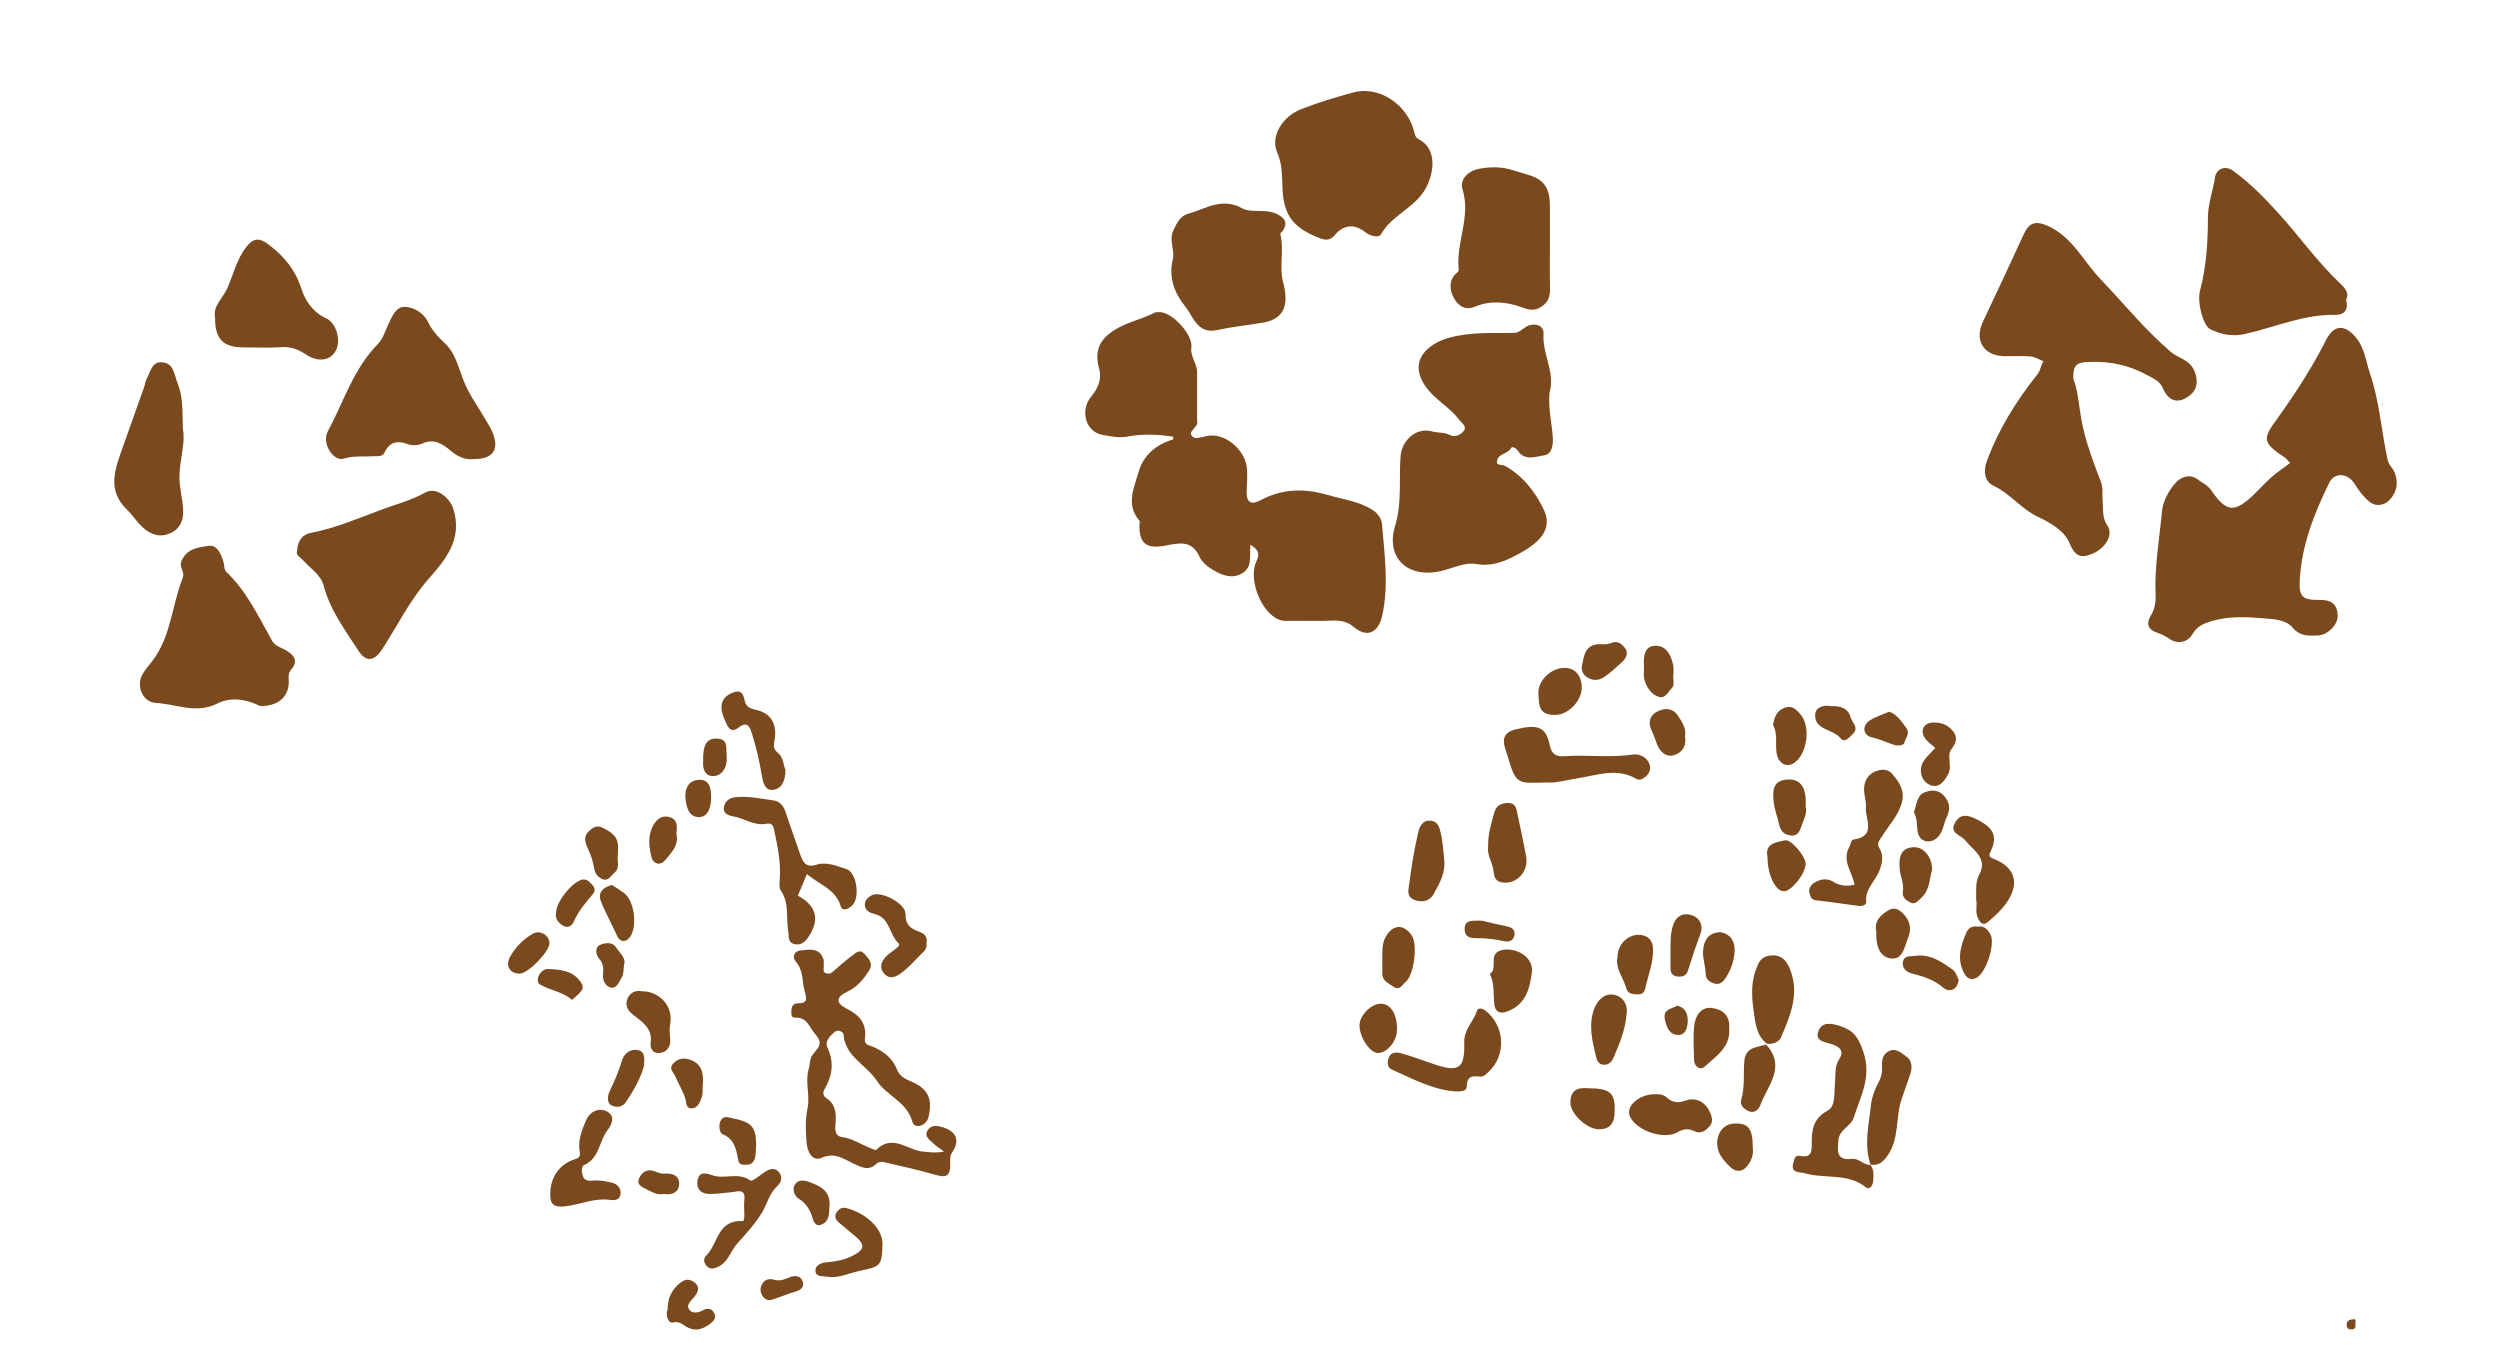 <?xml version="1.0" encoding="iso-8859-1"?>
<!-- Generator: Adobe Illustrator 16.0.0, SVG Export Plug-In . SVG Version: 6.00 Build 0)  -->
<!DOCTYPE svg PUBLIC "-//W3C//DTD SVG 1.1//EN" "http://www.w3.org/Graphics/SVG/1.1/DTD/svg11.dtd">
<svg version="1.1" id="Layer_1" xmlns="http://www.w3.org/2000/svg" xmlns:xlink="http://www.w3.org/1999/xlink" x="0px" y="0px"
	 width="401.088px" height="216.654px" viewBox="0 0 401.088 216.654" style="enable-background:new 0 0 401.088 216.654;"
	 xml:space="preserve">
<g>
	<g>
		<path style="fill:none;" d="M200.544,216.11c-65.959,0-131.918-0.009-197.877,0.044c-1.768,0.001-2.168-0.398-2.167-2.167
			c0.052-70.44,0.052-140.88,0-211.321C0.499,0.898,0.898,0.499,2.667,0.5c131.918,0.048,263.836,0.048,395.754,0
			c1.769-0.001,2.169,0.397,2.167,2.167c-0.052,70.44-0.052,140.88,0,211.321c0.002,1.768-0.397,2.169-2.167,2.167
			C332.462,216.102,266.504,216.11,200.544,216.11z M283.547,167.465c0.924,0.082,1.861-0.306,2.172-1.011
			c1.545-3.518,3.035-7.143,1.434-11.02c-0.48-1.162-1.264-2.363-3.142-2.131c-1.609,0.198-1.927,1.247-2.33,2.344
			c-0.857,2.333-0.6,4.749-0.256,7.122c0.254,1.754,0.507,3.588,2.162,4.741c-1.501,0.533-3.52,0.329-3.73,2.68
			c-0.187,2.075,0.104,4.175-0.502,6.238c-0.284,0.97,0.543,1.603,1.366,1.899c0.827,0.299,1.465-0.413,1.676-0.987
			c1.155-3.135,4.2-6.119,0.997-9.71C283.389,167.626,283.494,167.522,283.547,167.465z M300.098,186.894
			c-1.125,0.052-1.855-1.121-3.015-0.973c-2.578,0.33-2.26-1.378-2.14-3c0.127-1.718,2.045-2.266,2.46-3.602
			c1.066-3.438,2.966-6.564,1.495-10.715c-0.823-2.323-1.581-3.314-3.726-4.012c-1.585-0.516-2.977-0.619-3.481,0.962
			c-0.493,1.549,1.199,1.63,2.24,1.98c1.186,0.399,1.99,1.049,1.164,2.338c-0.826,1.288-0.573,2.677-0.708,4.05
			c-0.147,1.489,0.117,3.566-1.145,4.239c-2.372,1.265-2.615,3.181-2.571,5.328c0.027,1.408-0.182,2.289-1.854,1.963
			c-0.886-0.172-0.894,0.438-1.094,1.077c-0.551,1.754,1.124,1.49,1.717,1.67c3.237,0.988,6.933-0.091,9.92,2.284
			c0.613,0.487,1.1-0.312,1.158-0.968c0.082-0.92,0.163-1.871-0.475-2.677c1.295,0.212,1.989-0.316,2.784-1.446
			c1.985-2.82,1.222-6.23,2.317-9.243c0.451-1.24,0.896-2.574,1.333-3.853c0.395-1.151,0.164-2.235-0.553-2.727
			c-0.771-0.527-1.703-1.536-2.896-0.926c-1.055,0.54-1.15,1.548-1.087,2.625c0.05,0.836-0.11,1.567-0.57,2.398
			c-0.592,1.067-1.081,2.414-1.203,3.584C299.837,180.442,299.01,183.68,300.098,186.894z M200.613,87.385
			c1.196,0.779,1.592,1.37,0.976,2.632c-1.226,2.509,0.24,6.912,2.536,8.759c0.729,0.587,1.388,0.858,2.3,0.84
			c2.437-0.048,4.877,0.062,7.309-0.047c1.308-0.059,2.455,0.172,3.427,0.999c2.221,1.889,4.004,0.901,4.607-1.852
			c1.067-4.869,0.353-9.745-0.046-14.607c-0.079-0.976-0.761-1.847-1.678-2.4c-2.158-1.305-4.68-1.602-7.022-2.295
			c-3.559-1.051-7.22-1.08-10.733,0.817c-1.728,0.932-2.403,0.256-2.27-1.676c0.076-1.095,0.108-2.203,0.041-3.297
			c-0.17-2.782-3.019-5.436-5.651-5.384c-1.004,0.02-2.404,0.614-2.86,0.326c-1.463-0.924,0.925-1.634,0.509-2.701
			c-0.027-0.068-0.003-0.156-0.003-0.234c0-2.515-0.005-5.031,0.002-7.546c0.004-1.405-1.13-2.551-0.922-3.988
			c0.294-2.035-3.165-5.807-5.219-5.654c-0.231,0.017-0.492-0.005-0.686,0.095c-1.962,1.013-4.147,1.45-6.09,2.572
			c-2.624,1.515-3.639,3.415-2.805,6.393c0.517,1.846-0.329,3.344-1.327,4.575c-1.745,2.152-0.862,5.626,1.934,6.073
			c1.256,0.201,2.524,0.533,4.006,0.249c2.335-0.447,4.866-0.352,7.301,0.04c-0.04,0.309-0.033,0.438-0.061,0.446
			c-2.732,0.777-4.764,2.572-5.508,5.173c-0.718,2.508-2.11,5.274,0.116,7.841c0.154,0.178,0.018,0.381,0.012,0.569
			c-0.096,3.151,1.138,4.011,4.211,3.428c1.969-0.374,4.186-0.972,5.383,1.724c0.386,0.87,1.289,1.637,2.138,2.146
			c1.436,0.858,3.069,1.549,4.717,0.602C201.007,90.994,200.425,89.127,200.613,87.385z M367.398,74.29
			c-1.012,0.76-2.034,1.439-2.952,2.24c-0.964,0.841-1.817,1.808-2.737,2.702c-3.181,3.09-4.514,2.996-6.928-0.557
			c-0.555-0.816-1.413-1.169-2.14-1.727c-1.43-1.094-2.905-0.303-3.68,0.596c-1.043,1.212-1.952,2.896-2.098,4.454
			c-0.42,4.468-1.222,8.92-1.03,13.436c0.05,1.184-0.12,2.261-0.762,3.313c-0.752,1.231-0.534,2.247,1.008,2.754
			c0.641,0.211,1.281,0.513,1.829,0.903c1.535,1.095,3.098,0.593,3.832-0.658c0.788-1.341,1.896-1.747,3.085-2.103
			c2.801-0.839,5.726-0.665,8.57-0.429c1.5,0.125,3.36,0.213,4.429,1.486c1.164,1.386,2.54,1.311,4.017,1.253
			c1.616-0.063,3.306-1.741,3.21-3.307c-0.107-1.78-1.069-2.429-2.924-2.404c-2.795,0.038-3.312-0.522-3.16-3.25
			c0.308-5.556,2.326-10.645,4.738-15.564c0.82-1.671,2.941-1.561,4.027,0.155c0.738,1.168,1.565,2.309,2.621,3.059
			c0.839,0.598,2.155,0.495,3.041-0.46c1.151-1.242,1.407-2.625,0.842-4.263c-0.281-0.815-0.996-1.278-1.191-2.198
			c-0.979-4.61-1.304-9.365-2.828-13.844c-0.694-2.04-0.86-4.291-2.488-6.023c-1.77-1.881-3.354-1.654-4.563,0.728
			c-2.248,4.422-4.929,8.575-7.834,12.606c-2.217,3.075-2.554,3.738,1.186,6.179C366.887,73.611,367.147,74.022,367.398,74.29z
			 M332.622,60.767c-0.009-2.316,0.528-2.628,2.629-2.705c3.307-0.119,6.344,0.519,9.271,2.138c1.04,0.575,2.009,0.954,2.496,2.124
			c0.649,1.559,1.895,2.442,3.47,1.641c1.555-0.791,2.377-2.011,1.687-4.139c-0.695-2.141-2.629-2.275-3.935-3.394
			c-4.101-3.511-7.495-7.732-11.225-11.62c-2.767-2.885-4.495-6.754-8.43-8.548c-1.897-0.866-2.995-0.646-3.883,1.274
			c-2.18,4.717-4.37,9.43-6.592,14.128c-1.39,2.94,0.148,5.425,3.45,5.478c1.414,0.022,2.836-0.077,4.238,0.047
			c0.699,0.062,1.365,0.505,2.045,0.776c-0.431,0.651-0.437,1.411-1.001,2.122c-3.364,4.238-6.223,8.799-8.098,13.932
			c-0.602,1.646-0.293,3.259,1.034,3.881c2.727,1.278,4.505,3.77,7.215,5.039c1.98,0.927,4.194,2.21,4.988,4.111
			c0.858,2.053,1.674,2.59,3.554,1.854c2.207-0.865,3.595-3.041,2.567-4.572c-0.912-1.359-0.633-2.653-0.772-4.003
			c-0.103-0.993,0.129-1.968-0.262-2.993c-1.259-3.299-2.528-6.6-3.158-10.106C333.494,64.909,333.369,62.529,332.622,60.767z
			 M248.605,62.957c0.941-3.26-1.207-6.18-0.964-9.406c0.104-1.387-1.501-1.871-2.815-1.121c-0.636,0.363-1.068,0.976-2.004,0.987
			c-3.462,0.041-6.886-0.185-10.369,0.779c-3.149,0.871-6.789,3.591-3.652,7.928c1.487,2.056,3.77,3.183,5.257,5.176
			c0.41,0.55,1.285,1.023,0.837,1.736c-0.433,0.688-1.435,1.187-2.205,0.78c-0.959-0.506-1.96-0.334-2.921-0.602
			c-2.567-0.717-4.861,1.443-5.063,3.926c-0.303,3.722,0.261,7.458-0.877,11.196c-1.581,5.19,2.055,8.544,7.438,7.262
			c1.834-0.436,3.782-1.424,5.492-1.119c2.802,0.499,4.951-0.549,7.135-1.748c3.835-2.104,5.059-4.3,3.774-6.98
			c-1.391-2.9-3.353-5.407-6.245-7.03c-0.458-0.257-1.515,0.102-1.213-0.935c0.305-1.047,1.753-0.968,2.264-1.965
			c0.1-0.194,0.707-0.015,1.052,0.507c1.098,1.658,2.897,0.933,4.274,0.703c1.204-0.202,1.409-1.687,1.322-2.893
			C248.95,67.744,248.351,65.376,248.605,62.957z M205.733,29.257c0,4.963,1.429,7.141,5.818,8.879
			c0.875,0.346,1.736,0.621,2.584-0.411c1.387-1.688,3.184-1.857,4.89-0.486c0.877,0.704,2.224,0.917,2.525,0.373
			c1.771-3.184,5.592-4.275,7.283-7.571c1.239-2.417,1.753-6.146-1.201-7.698c-0.503-0.264-0.58-0.535-0.694-1.021
			c-1.076-4.606-5.745-7.631-9.877-6.48c-2.795,0.779-5.643,1.61-8.372,2.693c-2.95,1.171-4.931,4.351-3.772,6.964
			C205.666,26.189,205.64,27.757,205.733,29.257z M75.97,73.657c3.254,0.01,4.284-1.63,2.89-4.643
			c-0.288-0.62-0.685-1.189-1.021-1.788c-1.111-1.979-2.481-3.766-3.371-5.932c-0.879-2.14-1.313-4.59-3.175-6.31
			c-1.054-0.973-2.001-2-2.673-3.418c-0.606-1.279-2.227-2.353-3.751-2.334c-1.377,0.017-1.96,1.54-2.536,2.731
			c-0.525,1.085-0.871,2.368-1.678,3.187c-3.935,3.99-5.511,9.31-8.067,14.062c-1.02,1.896,0.9,4.883,2.563,4.367
			c1.637-0.507,3.229-0.284,4.839-0.386c0.62-0.04,1.347,0.12,1.673-0.555c0.818-1.695,1.996-2.048,3.736-1.393
			c0.676,0.254,1.651,0.227,2.306-0.073c1.874-0.859,3.215-0.02,4.542,1.093C73.326,73.172,74.495,73.82,75.97,73.657z
			 M376.403,48.106c0.587-1.259-0.34-2.041-1.212-2.875c-3.437-3.292-6.198-7.176-9.364-10.701
			c-2.305-2.566-4.722-5.074-7.541-7.119c-1.397-1.015-2.73-0.178-2.903,0.965c-0.331,2.192-1.151,4.257-1.156,6.57
			c-0.008,3.914-0.247,7.861-1.27,11.701c-0.493,1.853,0.499,5.623,1.652,6.174c1.736,0.829,3.463,1.224,5.53,0.765
			c4.828-1.072,9.441-3.187,14.53-3.07C376.066,50.549,376.819,49.765,376.403,48.106z M41.723,113.272
			c3.125,0.048,4.816-1.687,4.587-4.395c-0.046-0.552,0.024-1.029,0.442-1.507c1.184-1.353,0.355-2.323-0.822-3.01
			c-0.796-0.464-1.793-0.7-2.261-1.529c-2.171-3.853-4.039-7.903-7.299-11.027c-0.478-0.458-0.333-0.99-0.476-1.494
			c-0.375-1.325-1.002-2.972-2.478-2.737c-1.55,0.247-3.471,0.4-4.304,2.458c-0.427,1.055,0.594,1.693,0.22,2.635
			c-1.726,4.349-1.869,9.272-4.76,13.197c-0.638,0.866-1.405,1.625-1.86,2.632c-0.822,1.824,0.311,4.172,2.279,4.276
			c3.276,0.176,6.474,1.818,9.879,0.098C37.159,111.714,39.676,112.242,41.723,113.272z M47.652,88.439
			c-0.239,0.65,0.615,1.035,1.115,1.597c1.124,1.264,2.711,2.191,3.167,3.945c1.018,3.912,3.422,7.078,5.544,10.381
			c1.253,1.952,2.577,1.736,3.845-0.217c2.441-3.757,4.406-7.815,7.402-11.228c2.776-3.161,5.493-6.393,4.031-11.198
			c-0.588-1.932-2.81-3.671-4.529-2.698c-2.218,1.255-4.612,1.845-6.94,2.715c-3.755,1.402-7.429,2.992-11.402,3.748
			C48.586,85.73,47.753,86.649,47.652,88.439z M151.465,184.75c-1.48,0.27-2.397,0.088-3.382,0.002
			c-2.47-0.216-4.884-2.894-7.482-0.298c-0.125,0.125-0.698-0.162-1.046-0.301c-1.477-0.591-2.804-1.521-4.455-1.727
			c-0.864-0.108-1.16-0.798-1.083-1.715c0.143-1.718,0.263-3.464-1.505-4.59c-0.462-0.294-0.511-0.885-0.284-1.271
			c1.308-2.227,1.663-4.407,0.485-6.881c-0.404-0.849,0.478-1.912,1.325-2.501c0.484-0.337,1.266,0.131,1.289,0.458
			c0.249,3.601,3.681,4.892,5.346,7.459c1.57,2.421,4.84,3.354,5.704,6.588c0.319,1.193,2.253,0.716,2.595-0.794
			c0.438-1.936,0.454-3.775-1.644-5.102c-1.169-0.739-2.808-0.922-3.417-2.487c-0.701-1.801-2.075-2.895-3.825-3.646
			c-0.536-0.23-1.472-0.288-1.329-1.299c0.345-2.441-0.852-3.803-2.969-4.857c-1.75-0.871-1.674-1.856,0.173-2.714
			c1.578-0.733,2.531-1.95,3.433-3.29c0.72-1.07,0.147-1.8-0.591-2.641c-0.884-1.008-1.468-0.287-2.08,0.162
			c-0.931,0.683-1.798,1.451-2.679,2.2c-0.412,0.35-0.747,0.832-1.396,0.674c-0.835-0.203-0.393-0.884-0.487-1.354
			c-0.061-0.304,0.06-0.655-0.039-0.937c-0.68-1.943-2.353-1.546-3.759-1.395c-0.921,0.099-1.331,1.044-0.688,1.775
			c1.241,1.406,0.989,3.154,1.424,4.745c0.318,1.163,0.562,1.97-1.117,1.947c-0.726-0.01-1.042,0.594-1.019,1.32
			c0.016,0.466-0.061,1.012,0.65,0.981c1.933-0.082,2.214,1.588,3.199,2.67c1.599,1.757-0.039,2.469-0.596,3.536
			c-0.343,0.655-0.27,1.353-0.46,1.987c-0.636,2.118,0.239,4.27-0.193,6.323c-0.397,1.888-0.31,3.76-0.155,5.595
			c0.1,1.183,0.824,3.08,2.418,2.379c2.155-0.948,3.527,0.204,5.149,0.948c1.207,0.553,2.384,1.228,3.621,0.006
			c0.234-0.23,0.745-0.366,1.07-0.292c2.779,0.636,5.568,1.251,8.307,2.037c1.473,0.422,2.441,0.506,2.478-1.425
			c0.014-0.741-0.159-1.465,0.361-2.235c1.202-1.782,0.625-3.257-1.45-3.91c-0.875-0.274-1.944-0.535-2.547,0.478
			c-0.608,1.023,0.384,1.531,0.958,2.108C150.135,183.835,150.595,184.102,151.465,184.75z M195.218,52.962
			c2.445-0.536,4.974-0.788,7.442-1.213c3.545-0.61,4.119-3.027,3.18-6.554c-0.64-2.399,0.217-5.125-0.438-7.676
			c-0.032-0.128,0.316-0.326,0.43-0.524c0.635-1.117,0.576-1.794-0.771-2.556c-1.912-1.082-4.212-0.167-5.765-1.02
			c-3.307-1.816-5.852,0.1-8.662,0.867c-1.298,0.354-1.819,1.491-2.37,2.63c-0.776,1.605,0.245,3.25-0.102,4.676
			c-0.731,3.014,0.325,5.506,1.996,7.588C191.416,50.747,192.097,53.623,195.218,52.962z M248.658,39.352
			c0-2.12,0.002-4.24-0.001-6.36c-0.003-2.795-0.945-4.229-3.515-4.952c-1.017-0.286-2.024-0.644-2.997-0.902
			c-1.605-0.427-3.471-0.361-5.117-0.003c-1.447,0.315-2.89,1.67-2.4,3.2c1.41,4.419-1.06,8.543-0.603,12.84
			c0.048,0.444-0.327,0.575-0.578,0.849c-1.13,1.237-0.777,2.831-0.107,3.951c0.576,0.963,1.619,1.936,3.325,1.217
			c2.417-1.018,5.059-0.776,7.46,0.096c1.249,0.455,2.065,0.663,3.239-0.129c1.267-0.854,1.338-1.925,1.309-3.212
			C248.621,43.75,248.658,41.55,248.658,39.352z M34.507,51.009c-0.018,3.382,1.284,4.716,4.533,4.723
			c2.037,0.004,4.081,0.106,6.107-0.035c1.481-0.104,2.678,0.334,3.857,1.125c1.963,1.315,3.871,1.105,4.819-0.473
			c0.942-1.569,0.228-4.509-1.537-5.306c-2.093-0.946-3.331-2.844-3.891-4.604c-1.004-3.157-2.815-5.345-5.356-7.243
			c-1.399-1.044-2.321-1.062-3.457,0.339c-1.632,2.015-2.123,4.521-3.151,6.787C35.728,47.872,34.113,49.097,34.507,51.009z
			 M29.343,68.83c-0.082-2.89,0.046-5.148-0.873-7.42c-0.553-1.367-0.568-3.017-2.307-3.267c-1.849-0.266-2.008,1.57-2.665,2.707
			c-0.183,0.316-0.192,0.728-0.317,1.083c-1.154,3.262-2.327,6.519-3.475,9.783c-1.207,3.432-2.635,6.876,0.652,10.036
			c0.687,0.661,1.24,1.459,1.875,2.176c1.209,1.368,2.73,2.355,4.541,1.816c1.854-0.552,2.738-1.941,2.604-4.088
			c-0.111-1.778-0.619-3.481-0.586-5.295C28.84,73.638,29.788,70.983,29.343,68.83z M129.462,140.225
			c1.965,1.71,4.591,2.394,5.422,5.162c0.27,0.899,1.301,0.47,1.912-0.195c1.184-1.288,0.654-5.21-0.984-5.749
			c-1.523-0.501-3.196-1.232-4.819-0.717c-1.723,0.547-2.184-0.436-2.611-1.638c-0.812-2.283-1.587-4.579-2.372-6.872
			c-0.315-0.923-0.913-1.668-1.862-1.794c-1.988-0.266-3.959-0.714-6.003-0.544c-1.097,0.091-1.783,0.587-2,1.578
			c-0.232,1.058,0.807,1.409,1.432,1.508c1.812,0.288,3.388,1.576,5.349,1.2c0.629-0.12,1.053-0.017,1.25,0.895
			c0.588,2.729,1.156,5.434,0.912,8.251c-0.046,0.525-0.084,1.196,0.186,1.581c1.402,1.998,0.802,4.332,1.196,6.49
			c0.149,0.818-0.185,1.798,0.992,2.085c0.995,0.242,1.652-0.305,2.168-1.045c1.963-2.812,1.398-5.121-1.627-6.726
			C128.471,142.581,128.939,141.467,129.462,140.225z M297.527,141.935c-1.173,0.277-2.327,0.208-3.35-0.438
			c-1.07-0.675-2.056-0.463-3.045,0.089c-0.643,0.359-1.028,1.034-0.826,1.664c0.118,0.369,0.171,1.077,0.93,1.166
			c2.352,0.274,4.694,0.622,7.041,0.935c0.524,0.069,1.17-0.219,1.129-0.607c-0.229-2.142,1.521-3.417,2.157-5.171
			c0.451-1.245,0.654-2.364-0.045-3.501c-0.46-0.748-0.053-1.132,0.327-1.754c1.14-1.862,2.752-3.462,3.302-5.666
			c0.467-1.873-0.493-3.284-1.629-4.551c-0.784-0.874-2.004-0.661-2.837-0.249c-1.375,0.682-1.789,2.039-1.559,3.57
			c0.103,0.68,0.308,1.479,0.24,2.022c-0.229,1.855,1.822,4.702-1.982,5.245c-0.45,0.064-0.439,0.755-0.654,1.13
			C295.422,138.096,297.19,139.912,297.527,141.935z M248.235,125.535c1.303,0.121,3-0.383,4.738-0.644
			c3.117-0.468,6.352-1.794,9.502,0.035c0.537,0.312,0.999,0.128,1.478-0.27c0.691-0.576,0.963-1.29,0.674-2.079
			c-0.437-1.192-1.697-1.667-2.649-1.523c-3.666,0.553-7.332-0.005-10.981,0.269c-1.427,0.106-2.069-0.382-2.362-1.783
			c-0.607-2.913-1.867-3.432-5.6-2.485c-2.736,0.693-1.549,2.886-1.181,4.168C243.256,126.097,243.5,125.622,248.235,125.535z
			 M233.362,175.095c0.787-0.014,1.942,0.131,1.96-0.805c0.032-1.651,0.903-1.708,2.072-1.571c0.648,0.076,0.979-0.364,1.382-0.725
			c2.917-2.606,2.697-7.409-0.462-9.853c-0.473-0.366-1.193-0.553-1.382,0.063c-0.529,1.726-2.071,2.933-2.016,5.018
			c0.115,4.284-0.869,4.867-4.969,3.471c-1.724-0.587-3.431-1.23-5.18-1.721c-0.737-0.207-1.684-0.175-1.99,0.761
			c-0.211,0.644-0.261,1.519,0.537,1.869C226.57,173.032,229.72,174.784,233.362,175.095z M88.279,191.528
			c-0.067,1.664,0.598,2.209,2.347,2.015c2.442-0.272,4.755-1.406,7.289-1.031c0.833,0.122,1.644-0.074,1.66-1.131
			c0.013-0.89-0.649-1.457-1.417-1.641c-1.017-0.243-2.111-0.449-3.127-0.319c-0.725,0.094-1.286-0.145-1.451-0.563
			c-0.236-0.602-0.449-1.674,0.178-1.96c2.453-1.123,2.344-3.816,3.696-5.562c0.983-1.271,1.141-2.488-0.233-3.087
			c-1.286-0.56-2.664,0.143-3.255,1.609c-0.601,1.488-1.214,2.979-0.998,4.673c0.063,0.494,0.329,1.126-0.672,1.431
			C89.726,186.745,88.306,188.865,88.279,191.528z M117.72,191.231c1.516-0.38,1.837,0.214,1.696,1.3
			c-0.152,1.171,0.243,3.396-0.284,3.368c-4.076-0.214-3.931,3.711-5.833,5.548c-0.595,0.574-0.303,1.328,0.171,1.76
			c0.444,0.402,0.94,0.41,1.723,0.042c1.683-0.792,1.977-2.48,3.013-3.653c1.435-1.625,2.952-3.234,4.055-5.077
			c0.837-1.398,1.175-3.089,2.466-4.259c0.681-0.617,0.818-1.49,0.27-2.178c-0.563-0.707-1.389-0.652-2.17-0.137
			c-0.825,0.544-2.143,1.668-2.456,1.442c-1.949-1.405-4.139-0.134-6.069-0.824c-1.045-0.373-2.098-0.645-2.38,0.75
			c-0.282,1.39,0.532,2.261,1.958,2.244C115.265,191.541,116.646,191.329,117.72,191.231z M317.044,144.321
			c0.224,0.941-0.229,1.999,0.337,3.09c0.464,0.894,0.929,1.037,1.559,0.494c1.405-1.211,2.825-2.498,3.636-4.169
			c1.309-2.695,0.248-4.793-2.739-5.96c-0.493-0.192-0.887-0.329-0.492-1.136c1.212-2.474,0.444-3.796-1.94-5.056
			c-1.657-0.875-2.98-1.185-3.85,0.602c-0.745,1.533,1.111,1.815,1.782,2.676c1.263,1.619,3.634,2.799,2.187,5.497
			C316.866,141.584,317.096,142.919,317.044,144.321z M265.633,175.546c-2.677-0.039-4.881,1.94-4.13,3.592
			c1.032,2.271,5.469,3.797,7.646,2.503c0.933-0.554,1.779-0.609,2.627-0.176c1.096,0.562,1.884-0.115,2.451-0.694
			c0.674-0.687,0.487-1.641-0.001-2.562c-0.877-1.653-2.385-2.156-3.862-1.615c-1.256,0.459-2.115,0.218-2.922-0.484
			C266.826,175.572,266.212,175.52,265.633,175.546z M126.017,123.469c-0.358-0.68-0.268-1.921-1.258-2.724
			c-0.53-0.429-0.703-0.924-0.554-1.637c0.602-2.864-0.413-4.748-3.13-5.277c-0.973-0.189-1.432-0.673-1.573-1.321
			c-0.26-1.192-0.554-1.945-1.978-1.372c-1.772,0.713-2.26,2.146-1.257,4.333c0.405,0.885,0.807,2.387,2.276,1.221
			c1.47-1.166,1.862,0.265,2.079,0.953c0.68,2.164,1.201,4.393,1.579,6.631c0.204,1.21,0.469,2.54,1.741,2.453
			C125.351,126.632,126.037,125.334,126.017,123.469z M238.757,135.756c-0.256,1.367,0.725,2.648,0.861,4.05
			c0.144,1.479,0.747,1.828,2.069,1.796c1.898-0.045,3.535-1.993,3.175-4.058c-0.403-2.313-0.914-4.607-1.4-6.905
			c-0.186-0.875-0.232-1.839-1.576-1.815c-1.19,0.021-1.894,0.525-2.185,1.644C239.263,132.154,238.694,133.819,238.757,135.756z
			 M148.644,151.245c0.207-1.043-0.434-1.506-1.314-1.827c-1.281-0.466-2.093-1.095-2.049-2.766
			c0.044-1.703-3.961-3.815-5.436-3.017c-0.498,0.27-1.051,0.688-1.089,1.42c-0.062,1.193,1.029,1.424,1.696,1.614
			c2.357,0.673,2.211,3.272,3.704,4.656c0.554,0.514-1.415,1.414-2.119,2.257c-0.732,0.877-0.95,1.703-0.217,2.578
			c0.962,1.148,2.095,0.467,2.884-0.133c1.253-0.952,2.278-2.2,3.429-3.292C148.574,152.318,148.729,151.853,148.644,151.245z
			 M141.582,199.66c0.065-2.431-2.381-4.852-5.555-5.776c-0.844-0.247-1.257-0.072-1.707,0.486
			c-0.576,0.714-0.289,1.302,0.313,1.813c0.844,0.716,1.698,1.421,2.55,2.127c1.703,1.412,1.54,2.208-0.533,3.227
			c-1.271,0.625-2.57,0.852-3.969,0.969c-0.707,0.061-1.899,0.348-1.856,1.384c0.042,1.019,1.091,0.81,1.844,0.936
			c1.847,0.31,3.437-0.544,5.149-0.906C141.259,203.191,141.489,203.146,141.582,199.66z M231.711,137.983
			c-0.173-1.447-0.226-2.924-0.564-4.332c-0.193-0.805-0.383-1.857-1.617-1.983c-1.375-0.14-1.81,1.11-1.98,1.821
			c-0.678,2.807-1.105,5.68-1.5,8.545c-0.124,0.905-0.386,1.989,1.1,2.422c1.361,0.396,2.343-0.065,2.896-1.078
			C230.947,141.723,231.934,140.023,231.711,137.983z M239.023,156.251c0.815,1.658,0.517,3.314,0.726,4.909
			c0.155,1.186,0.906,1.607,2.246,1.054c2.842-1.173,3.447-3.681,3.771-6.209c0.292-2.292-2.161-3.907-4.45-3.633
			C238.423,152.72,240.497,155.348,239.023,156.251z M260.936,162.912c0.321-1.682-0.501-2.977-1.908-3.3
			c-1.509-0.347-2.704,0.787-3.25,2.215c-0.975,2.551-0.335,5.109,0.26,7.628c0.149,0.635,0.415,1.358,1.334,1.372
			c0.752,0.012,1.235-0.54,1.447-1.032C259.777,167.578,260.714,165.338,260.936,162.912z M259.506,153.56
			c-0.391,1.785,0.927,3.302,1.429,5.039c0.239,0.829,0.92,0.887,1.671,0.932c0.755,0.045,1.193-0.216,1.346-0.915
			c0.469-2.154,1.347-4.218,1.244-6.501c-0.046-1.027-0.551-1.704-1.348-1.978C261.764,149.422,259.507,151.163,259.506,153.56z
			 M102.972,159.035c-1.044-0.222-1.976,0.25-2.34,1.297c-0.329,0.946-0.016,1.713,0.956,2.485c1.375,1.094,3.152,2.128,2.796,4.497
			c-0.104,0.688,0.223,1.754,1.45,1.622c1.404-0.151,1.793-1.296,1.691-2.318c-0.081-0.815-0.161-1.487,0-2.356
			C108.042,161.455,105.838,159.016,102.972,159.035z M277.422,165.041c0.188-2.16-1.126-3.144-2.829-3.329
			s-2.575,1.259-2.759,2.694c-0.236,1.85-0.095,3.753-0.046,5.631c0.029,1.145,0.998,1.731,1.708,1.08
			C275.32,169.442,277.667,167.975,277.422,165.041z M221.771,153.98c0,0.708,0.02,1.416-0.004,2.122
			c-0.041,1.253,0.917,1.601,1.759,2.178c1.085,0.744,1.443-0.336,1.931-0.697c1.418-1.053,2.02-6.034,1.04-7.494
			c-1.299-1.936-3.079-1.788-4.209,0.26C221.635,151.53,221.817,152.754,221.771,153.98z M249.665,114.687
			c1.928-0.034,4.307-2.347,4.1-4.696c-0.129-1.465-0.875-2.783-2.692-2.836c-2.175-0.065-4.427,2.052-4.257,4.232
			C246.929,112.858,246.705,114.857,249.665,114.687z M310.495,119.998c-0.725,0.798-1.389,1.373-1.856,2.077
			c-0.921,1.389-0.415,3.404,1.141,3.912c1.402,0.457,2.158-0.654,2.779-1.804c0.374-0.691,0.263-1.377,0.222-2.05
			c-0.044-0.729-0.188-1.323,0.359-2.04c0.561-0.732,1.053-1.678,0.233-2.738c-0.896-1.16-2.122-1.516-3.385-1.426
			c-1.531,0.109-1.996,1.513-1.004,2.696C309.382,119.102,309.907,119.472,310.495,119.998z M284.444,116.29
			c0.798,1.376,0.359,2.961,0.574,4.469c0.257,1.799,1.688,2.496,2.922,1.573c2.062-1.542,2.586-5.845,0.882-7.766
			c-0.627-0.708-1.28-1.485-2.509-1.018C285.032,114.036,284.698,115.043,284.444,116.29z M254.833,174.601
			c-1.59-0.151-2.96,0.18-2.881,2.418c0.06,1.702,2.651,4.186,4.613,4.158c2.365-0.033,2.521-1.743,2.48-3.571
			C258.996,175.291,258.105,174.6,254.833,174.601z M289.695,129.34c0-0.572,0.029-0.967-0.006-1.355
			c-0.193-2.139-1.229-3.111-3.146-2.905c-2.221,0.238-2.133,1.953-1.992,3.477c0.116,1.266,0.611,2.492,0.89,3.747
			c0.229,1.029,0.779,1.614,1.862,1.74c1.186,0.138,1.476-0.808,1.725-1.536C289.392,131.439,289.994,130.375,289.695,129.34z
			 M268,152.269c0,1.184-0.003,2.122,0,3.061c0.004,0.828,0.38,1.302,1.247,1.348c0.785,0.042,1.318-0.18,1.582-1.021
			c0.606-1.931,1.236-3.856,1.952-5.748c0.556-1.469-0.102-2.625-1.245-3.046c-1.236-0.455-2.535-0.141-3.109,1.55
			C267.959,149.787,268.046,151.139,268,152.269z M283.562,137.438c0.019,2.99,1.284,5.554,2.648,5.552
			c1.214-0.002,3.428-2.791,3.477-4.381c0.036-1.165-2.318-4.012-3.298-3.792C284.935,135.144,283.127,135.317,283.562,137.438z
			 M309.973,139.58c0.042-2.073-1.358-3.71-2.91-3.656c-1.834,0.063-2.517,1.158-2.285,3.512c0.12,1.217,0.716,2.351,0.505,3.632
			c-0.151,0.921,0.606,1.424,1.276,1.759c0.659,0.329,1.114-0.276,1.593-0.689C309.635,142.855,309.531,140.993,309.973,139.58z
			 M224.129,165.231c0.038-2.476-0.968-4.15-2.522-4.199c-1.597-0.051-3.51,1.87-3.494,3.507c0.019,1.911,1.686,4.393,2.955,4.4
			C222.54,168.949,224.101,167.057,224.129,165.231z M107.122,210.013c-0.444,1.056,0.168,2.325,0.802,2.165
			c1.143-0.291,1.686,0.431,2.367,0.777c1.418,0.72,2.521,0.239,3.608-0.554c0.573-0.418,1.119-0.986,0.664-1.767
			c-0.398-0.685-0.989-0.877-1.77-0.421c-0.696,0.407-1.692,0.554-2.164-0.024c-0.618-0.756,0.094-1.368,0.684-2.035
			c0.511-0.576,1.164-1.597,0.123-2.395c-0.817-0.626-1.536-0.606-2.448,0.169C107.653,207.062,107.115,208.393,107.122,210.013z
			 M281.205,184.09c0.01-3.078-0.738-3.963-3.081-3.828c-1.74,0.1-2.935,1.826-2.556,3.876c0.209,1.135,0.97,2.032,1.758,2.846
			c1.25,1.288,2.406,1.117,3.354-0.427C281.184,185.734,281.314,184.846,281.205,184.09z M307.046,130.311
			c0.621,1.033,0.405,2.236,0.66,3.335c0.36,1.551,2.213,1.802,3.29,0.547c0.77-0.896,0.847-2.095,1.335-3.113
			c0.627-1.307,0.485-2.457-0.557-3.523c-0.928-0.95-2.093-0.8-3.034-0.417C307.474,127.652,307.529,129.134,307.046,130.311z
			 M301.03,149.425c-0.104,1.933,0.342,3.894,2.057,4.293c2.222,0.519,2.461-1.893,3.067-3.339c0.573-1.368,0.27-2.745-0.889-3.879
			c-0.716-0.7-1.481-0.956-2.301-0.463C301.673,146.815,300.64,147.824,301.03,149.425z M317.27,148.673
			c-0.808-0.195-1.466,0.23-1.749,0.855c-0.865,1.916-1.518,3.926-0.681,6.025c0.357,0.898,0.94,1.884,2.152,1.375
			c1.604-0.674,3.182-5.516,2.338-7.038C318.912,149.135,318.321,148.474,317.27,148.673z M275.943,149.555
			c-1.987,0.102-2.638,1.461-2.716,3.102c-0.054,1.129,0.368,2.273,0.402,3.416c0.028,0.952,0.446,1.374,1.278,1.679
			c0.915,0.335,1.5-0.189,1.886-0.76c0.905-1.34,1.453-2.924,1.509-4.49C278.351,151.104,277.672,149.797,275.943,149.555z
			 M99.125,137.271c0-0.76,0.092-1.405-0.019-2.013c-0.25-1.377-1.417-1.937-2.501-2.496c-0.93-0.479-1.73,0.167-2.258,0.721
			c-0.775,0.813-0.442,1.806,0.02,2.783c0.45,0.952,0.796,1.994,0.952,3.031c0.137,0.917,0.661,1.469,1.35,1.754
			c0.914,0.377,1.343-0.562,1.919-1.045C99.552,139.198,98.949,138.094,99.125,137.271z M268.468,108.308
			c0-0.561,0.073-1.046-0.013-1.501c-0.301-1.575-1.05-3.143-2.711-3.2c-1.894-0.064-2.088,1.601-1.998,3.161
			c0.045,0.782-0.143,1.623,0.085,2.339c0.377,1.182,1.072,2.317,2.322,2.704c1.006,0.312,1.436-0.771,2.015-1.348
			C268.803,109.83,268.324,108.964,268.468,108.308z M270.33,118.19c0.284-1.385-0.526-2.45-1.175-3.423
			c-0.848-1.271-2.279-1.224-3.481-0.492c-0.997,0.607-1.263,1.64-0.751,2.79c0.338,0.761,0.637,1.539,0.918,2.322
			c0.443,1.234,1.465,2.088,2.59,1.807C269.718,120.873,270.649,119.77,270.33,118.19z M253.869,106.505
			c-0.331,1.071,0.177,1.838,0.945,2.261c0.812,0.448,1.684,0.447,2.604-0.181c1.037-0.708,1.914-1.558,2.829-2.388
			c0.741-0.672,1.021-1.537,0.431-2.27c-0.452-0.563-1.146-1.207-2.152-0.777c-0.477,0.203-1.065,0.244-1.593,0.208
			C254.606,103.204,254.142,104.794,253.869,106.505z M98.187,141.983c-1.451,0.341-2.283,1.25-1.808,2.518
			c0.712,1.9,1.756,3.676,2.575,5.552c0.643,1.471,1.842,0.998,2.377-0.161c0.844-1.829,0.393-5.497-1.286-6.68
			C99.43,142.779,98.792,142.382,98.187,141.983z M103.336,170.955c0.077-1.454,0.069-2.247-0.961-2.47
			c-1.36-0.293-2.309,0.707-2.566,1.59c-0.517,1.77-1.239,3.397-2.022,5.044c-0.278,0.584-0.463,1.777,0.23,2.174
			c0.642,0.368,1.738,0.466,2.336-0.4C101.741,174.881,102.872,172.737,103.336,170.955z M121.297,183.939
			c0.083-3.4-0.891-3.935-3.963-4.576c-0.539-0.112-1.349-0.449-1.774,0.559c-0.35,0.829,0.009,1.901,0.292,2.011
			c1.952,0.752,2.266,2.446,2.574,4.109c0.142,0.766,0.49,0.84,1.089,0.827c0.614-0.014,1.091,0.025,1.467-0.745
			C121.365,185.339,121.196,184.604,121.297,183.939z M314.25,157.194c-0.263-0.468-0.454-1.254-0.952-1.61
			c-1.799-1.287-3.628-2.588-6.074-2.23c-0.762,0.112-1.674-0.1-1.91,0.882c-0.249,1.029,0.526,1.693,1.33,1.912
			c1.844,0.504,3.591,0.975,5.124,2.315C312.568,159.163,313.981,159.054,314.25,157.194z M112.73,174.363
			c0.254-2.276-0.2-3.746-2.036-4.354c-0.875-0.289-1.757-0.279-2.572,0.492c-0.979,0.926-0.046,1.522,0.226,2.196
			c0.477,1.179,1.196,2.27,1.577,3.473c0.232,0.731,0.077,1.736,1.129,1.647c0.824-0.07,1.199-0.836,1.506-1.69
			C112.843,175.338,112.687,174.603,112.73,174.363z M83.383,156.204c1.351-0.025,4.751-3.5,4.766-4.871
			c0.013-1.261-1.485-2.183-2.635-1.543c-1.562,0.869-2.794,2.151-3.666,3.687C81.018,154.938,81.818,156.233,83.383,156.204z
			 M89.223,146.371c-0.236,0.991,0.347,1.727,1.211,2.197c0.648,0.354,1.324-0.032,1.579-0.619c0.755-1.743,1.952-3.147,3.151-4.573
			c0.388-0.461,0.267-1.017-0.189-1.471c-0.447-0.445-0.845-0.951-1.59-0.778C91.81,141.492,89.238,144.661,89.223,146.371z
			 M108.52,133.781c0.112-1.186,0.276-2.425-1.32-2.74c-1.266-0.25-2.057,0.688-2.483,1.529c-0.816,1.614-0.608,3.47-0.137,5.134
			c0.2,0.705,1.266,1.368,2.154,0.278C107.743,136.748,108.956,135.608,108.52,133.781z M303.097,114.179
			c-1.151,0.51-2.271,0.838-3.195,1.457c-1.202,0.804-1.018,2.356,0.403,2.652c1.292,0.268,2.425,0.876,3.657,1.236
			c0.72,0.211,1.511-0.077,1.54-0.268c0.127-0.813,1.043-1.476,0.295-2.518C305.022,115.66,304.315,114.631,303.097,114.179z
			 M133.069,193.767c0.264-2.689-1.35-3.439-3.313-4.16c-0.984-0.362-1.714-0.257-2.18,0.369c-0.57,0.766-0.089,1.933,0.489,2.283
			c1.379,0.838,1.986,1.986,2.385,3.441c0.098,0.355,0.531,1.051,1.165,0.831c0.445-0.155,0.863-0.374,1.154-0.968
			C133.112,194.862,133.004,194.219,133.069,193.767z M293.741,113.286c-1.085-0.23-2.432,0.162-2.516,1.276
			c-0.194,2.611,2.824,2.351,4.03,3.847c0.7,0.871,1.384-0.065,1.978-0.629c1.093-1.038-0.104-1.826-0.314-2.657
			C296.547,113.653,295.298,113.221,293.741,113.286z M91.78,160.42c0.523-0.5,1.095-0.927,1.506-1.475
			c0.353-0.469,0.187-0.967-0.187-1.486c-1.286-1.791-3.28-1.899-5.121-1.999c-1.317-0.072-2.255,1.943-1.341,2.484
			C88.247,158.899,90.254,159.085,91.78,160.42z M100.113,154.798c0.403-1.081-0.696-1.881-1.277-2.811
			c-0.604-0.969-1.873-0.699-2.581-0.384c-0.877,0.391-0.654,1.638-0.127,2.216c0.697,0.765,0.712,1.554,0.621,2.386
			c-0.121,1.105,0.383,2.035,1.259,2.24c0.892,0.209,1.267-0.832,1.719-1.583C100.098,156.247,100.004,155.679,100.113,154.798z
			 M237.728,147.704c-1.591,0.026-2.765-0.205-2.745,1.402c0.017,1.334,1.061,1.413,1.952,1.407c1.481-0.009,2.918,0.17,4.358,0.483
			c0.731,0.159,1.479-0.029,1.661-0.887c0.175-0.82-0.257-1.289-1.109-1.463C240.281,148.33,238.731,147.938,237.728,147.704z
			 M109.96,127.953c0.107,1.455,0.525,3.088,2.093,3.141c1.699,0.057,2.038-1.934,2.028-3.102c-0.01-1.052-0.014-3.075-2.071-2.87
			C110.47,125.276,109.882,126.439,109.96,127.953z M116.582,121.084c-0.151-0.935,0.348-2.492-1.508-2.59
			c-1.877-0.099-2.161,1.306-2.261,2.761c-0.021,0.311,0.02,0.626-0.007,0.937c-0.107,1.246,0.386,2.355,1.625,2.324
			c1.163-0.029,2.008-1.002,2.147-2.309C116.609,121.898,116.582,121.583,116.582,121.084z M106.524,191.55
			c1.237,0.232,2.33-0.243,2.43-1.466c0.118-1.443-1.033-1.912-2.359-1.798c-0.644,0.056-1.165-0.235-1.744-0.426
			c-1.035-0.339-1.867,0.218-2.287,1.108c-0.5,1.057,0.334,1.427,1.15,1.827C104.611,191.237,105.448,191.771,106.524,191.55z
			 M123.995,205.26c-0.474-0.099-1.245-0.092-1.707,0.722c-0.333,0.586-0.384,1.229-0.012,1.84c0.356,0.584,0.885,0.917,1.562,0.701
			c1.282-0.407,2.527-0.938,3.817-1.312c0.907-0.264,1.428-0.773,1.113-1.66c-0.321-0.903-1.226-0.941-1.98-0.672
			C125.975,205.169,125.239,205.67,123.995,205.26z M269.075,161.348c-0.861,0.522-2.263,0.558-1.993,2.063
			c0.214,1.202,0.662,2.564,2.08,2.63c1.354,0.062,1.602-1.314,1.609-2.321C270.779,162.695,270.412,161.622,269.075,161.348z
			 M377.117,213.265c0.629,0.087,0.854-0.248,0.771-0.801c-0.044-0.294,0.227-0.891-0.31-0.809c-0.405,0.062-1.125,0.078-1.093,0.89
			C376.505,213.003,376.634,213.268,377.117,213.265z"/>
		<path style="fill-rule:evenodd;clip-rule:evenodd;fill:#7B491E;" d="M200.613,87.385c-0.188,1.742,0.394,3.609-1.357,4.615
			c-1.648,0.947-3.281,0.256-4.717-0.602c-0.85-0.508-1.752-1.276-2.138-2.146c-1.197-2.696-3.415-2.097-5.383-1.724
			c-3.073,0.583-4.307-0.276-4.211-3.428c0.006-0.188,0.142-0.391-0.012-0.569c-2.226-2.567-0.833-5.333-0.116-7.841
			c0.744-2.602,2.776-4.396,5.508-5.173c0.027-0.008,0.021-0.137,0.061-0.446c-2.435-0.392-4.966-0.487-7.301-0.04
			c-1.481,0.284-2.75-0.048-4.006-0.249c-2.795-0.447-3.678-3.921-1.934-6.073c0.998-1.231,1.844-2.729,1.327-4.575
			c-0.833-2.979,0.182-4.878,2.805-6.393c1.942-1.122,4.128-1.559,6.09-2.572c0.193-0.1,0.454-0.078,0.686-0.095
			c2.054-0.153,5.513,3.62,5.219,5.654c-0.208,1.437,0.926,2.583,0.922,3.988c-0.007,2.515-0.002,5.031-0.002,7.546
			c0,0.079-0.023,0.166,0.003,0.234c0.417,1.067-1.972,1.777-0.509,2.701c0.456,0.288,1.855-0.307,2.86-0.326
			c2.633-0.052,5.481,2.603,5.651,5.384c0.067,1.095,0.035,2.202-0.041,3.297c-0.134,1.933,0.542,2.608,2.27,1.676
			c3.514-1.897,7.175-1.868,10.733-0.817c2.343,0.693,4.864,0.99,7.022,2.295c0.917,0.554,1.599,1.424,1.678,2.4
			c0.398,4.862,1.113,9.738,0.046,14.607c-0.604,2.753-2.387,3.741-4.607,1.852c-0.972-0.827-2.119-1.058-3.427-0.999
			c-2.432,0.109-4.872,0-7.309,0.047c-0.912,0.018-1.57-0.253-2.3-0.84c-2.296-1.847-3.762-6.25-2.536-8.759
			C202.205,88.755,201.809,88.165,200.613,87.385z"/>
		<path style="fill-rule:evenodd;clip-rule:evenodd;fill:#7B491E;" d="M367.398,74.29c-0.251-0.268-0.511-0.679-0.881-0.92
			c-3.739-2.441-3.402-3.104-1.186-6.179c2.905-4.031,5.586-8.184,7.834-12.606c1.21-2.382,2.794-2.609,4.563-0.728
			c1.628,1.732,1.794,3.983,2.488,6.023c1.524,4.479,1.85,9.234,2.828,13.844c0.195,0.92,0.91,1.383,1.191,2.198
			c0.565,1.638,0.31,3.021-0.842,4.263c-0.886,0.955-2.202,1.058-3.041,0.46c-1.056-0.75-1.883-1.891-2.621-3.059
			c-1.086-1.716-3.207-1.826-4.027-0.155c-2.412,4.919-4.431,10.008-4.738,15.564c-0.151,2.728,0.365,3.288,3.16,3.25
			c1.854-0.025,2.816,0.624,2.924,2.404c0.096,1.566-1.594,3.244-3.21,3.307c-1.477,0.057-2.853,0.133-4.017-1.253
			c-1.068-1.273-2.929-1.362-4.429-1.486c-2.845-0.236-5.77-0.41-8.57,0.429c-1.189,0.356-2.297,0.762-3.085,2.103
			c-0.734,1.251-2.297,1.753-3.832,0.658c-0.548-0.391-1.188-0.692-1.829-0.903c-1.542-0.507-1.76-1.523-1.008-2.754
			c0.642-1.052,0.812-2.129,0.762-3.313c-0.191-4.516,0.61-8.968,1.03-13.436c0.146-1.559,1.055-3.242,2.098-4.454
			c0.774-0.899,2.25-1.69,3.68-0.596c0.727,0.557,1.585,0.911,2.14,1.727c2.414,3.552,3.747,3.647,6.928,0.557
			c0.92-0.894,1.773-1.861,2.737-2.702C365.364,75.729,366.386,75.05,367.398,74.29z"/>
		<path style="fill-rule:evenodd;clip-rule:evenodd;fill:#7B491E;" d="M332.622,60.767c0.747,1.763,0.872,4.143,1.289,6.466
			c0.63,3.506,1.899,6.807,3.158,10.106c0.391,1.024,0.159,2,0.262,2.993c0.14,1.35-0.14,2.645,0.772,4.003
			c1.027,1.531-0.36,3.707-2.567,4.572c-1.88,0.737-2.695,0.2-3.554-1.854c-0.794-1.9-3.008-3.184-4.988-4.111
			c-2.71-1.269-4.488-3.76-7.215-5.039c-1.327-0.622-1.636-2.236-1.034-3.881c1.875-5.133,4.733-9.694,8.098-13.932
			c0.564-0.711,0.57-1.47,1.001-2.122c-0.68-0.271-1.346-0.714-2.045-0.776c-1.402-0.125-2.824-0.025-4.238-0.047
			c-3.302-0.053-4.84-2.538-3.45-5.478c2.222-4.698,4.412-9.411,6.592-14.128c0.888-1.92,1.985-2.14,3.883-1.274
			c3.935,1.793,5.663,5.663,8.43,8.548c3.729,3.888,7.124,8.109,11.225,11.62c1.306,1.118,3.239,1.252,3.935,3.394
			c0.69,2.127-0.132,3.348-1.687,4.139c-1.575,0.801-2.82-0.082-3.47-1.641c-0.487-1.17-1.456-1.549-2.496-2.124
			c-2.927-1.619-5.964-2.256-9.271-2.138C333.15,58.138,332.613,58.45,332.622,60.767z"/>
		<path style="fill-rule:evenodd;clip-rule:evenodd;fill:#7B491E;" d="M248.605,62.957c-0.254,2.42,0.345,4.787,0.517,7.182
			c0.087,1.206-0.118,2.69-1.322,2.893c-1.377,0.23-3.177,0.956-4.274-0.703c-0.345-0.521-0.952-0.701-1.052-0.507
			c-0.511,0.998-1.959,0.918-2.264,1.965c-0.302,1.037,0.755,0.678,1.213,0.935c2.893,1.623,4.854,4.13,6.245,7.03
			c1.284,2.68,0.061,4.876-3.774,6.98c-2.184,1.199-4.333,2.247-7.135,1.748c-1.71-0.305-3.658,0.683-5.492,1.119
			c-5.384,1.282-9.02-2.072-7.438-7.262c1.138-3.738,0.574-7.474,0.877-11.196c0.202-2.482,2.496-4.643,5.063-3.926
			c0.961,0.268,1.962,0.096,2.921,0.602c0.771,0.407,1.772-0.092,2.205-0.78c0.448-0.713-0.427-1.187-0.837-1.736
			c-1.487-1.993-3.77-3.12-5.257-5.176c-3.137-4.337,0.503-7.057,3.652-7.928c3.483-0.964,6.907-0.738,10.369-0.779
			c0.936-0.012,1.368-0.625,2.004-0.987c1.314-0.75,2.92-0.266,2.815,1.121C247.398,56.776,249.546,59.697,248.605,62.957z"/>
		<path style="fill-rule:evenodd;clip-rule:evenodd;fill:#7B491E;" d="M205.733,29.257c-0.093-1.5-0.067-3.068-0.816-4.758
			c-1.158-2.613,0.822-5.793,3.772-6.964c2.729-1.083,5.577-1.915,8.372-2.693c4.132-1.151,8.801,1.874,9.877,6.48
			c0.114,0.486,0.191,0.758,0.694,1.021c2.954,1.552,2.44,5.281,1.201,7.698c-1.691,3.296-5.513,4.387-7.283,7.571
			c-0.302,0.544-1.648,0.332-2.525-0.373c-1.706-1.371-3.503-1.202-4.89,0.486c-0.848,1.032-1.709,0.757-2.584,0.411
			C207.162,36.398,205.733,34.221,205.733,29.257z"/>
		<path style="fill-rule:evenodd;clip-rule:evenodd;fill:#7B491E;" d="M75.971,73.656c-1.476,0.165-2.645-0.484-3.725-1.389
			c-1.327-1.113-2.668-1.952-4.542-1.093c-0.655,0.3-1.63,0.327-2.306,0.073c-1.74-0.655-2.918-0.302-3.736,1.393
			c-0.326,0.674-1.053,0.515-1.673,0.555c-1.61,0.103-3.202-0.121-4.839,0.386c-1.663,0.516-3.583-2.471-2.563-4.367
			c2.556-4.752,4.133-10.072,8.067-14.062c0.807-0.819,1.153-2.102,1.678-3.187c0.576-1.191,1.159-2.714,2.536-2.731
			c1.524-0.019,3.145,1.055,3.751,2.334c0.672,1.417,1.62,2.445,2.673,3.418c1.862,1.72,2.296,4.17,3.175,6.31
			c0.89,2.166,2.26,3.953,3.371,5.932c0.336,0.599,0.733,1.167,1.021,1.788C80.254,72.027,79.224,73.667,75.971,73.656z"/>
		<path style="fill-rule:evenodd;clip-rule:evenodd;fill:#7B491E;" d="M376.403,48.106c0.416,1.659-0.337,2.443-1.733,2.411
			c-5.089-0.117-9.702,1.998-14.53,3.07c-2.067,0.459-3.794,0.064-5.53-0.765c-1.153-0.551-2.146-4.321-1.652-6.174
			c1.022-3.84,1.262-7.788,1.27-11.701c0.005-2.313,0.825-4.378,1.156-6.57c0.173-1.144,1.506-1.98,2.903-0.965
			c2.819,2.045,5.236,4.553,7.541,7.119c3.166,3.524,5.928,7.408,9.364,10.701C376.063,46.066,376.99,46.847,376.403,48.106z"/>
		<path style="fill-rule:evenodd;clip-rule:evenodd;fill:#7B491E;" d="M41.723,113.272c-2.047-1.03-4.564-1.559-6.853-0.402
			c-3.405,1.721-6.603,0.078-9.879-0.098c-1.968-0.104-3.101-2.452-2.279-4.276c0.455-1.007,1.222-1.766,1.86-2.632
			c2.891-3.924,3.034-8.848,4.76-13.197c0.374-0.942-0.647-1.581-0.22-2.635c0.833-2.057,2.754-2.211,4.304-2.458
			c1.476-0.235,2.104,1.412,2.478,2.737c0.143,0.504-0.001,1.037,0.476,1.494c3.26,3.124,5.127,7.174,7.299,11.027
			c0.467,0.829,1.465,1.064,2.261,1.529c1.177,0.688,2.006,1.657,0.822,3.01c-0.418,0.478-0.489,0.955-0.442,1.507
			C46.54,111.586,44.848,113.32,41.723,113.272z"/>
		<path style="fill-rule:evenodd;clip-rule:evenodd;fill:#7B491E;" d="M47.652,88.439c0.101-1.79,0.935-2.709,2.233-2.956
			c3.973-0.755,7.647-2.345,11.402-3.748c2.328-0.87,4.723-1.46,6.94-2.715c1.719-0.973,3.941,0.767,4.529,2.698
			c1.462,4.806-1.255,8.037-4.031,11.198c-2.996,3.413-4.961,7.47-7.402,11.228c-1.269,1.953-2.592,2.169-3.845,0.217
			c-2.122-3.304-4.526-6.47-5.544-10.381c-0.457-1.754-2.043-2.682-3.167-3.945C48.267,89.475,47.413,89.09,47.652,88.439z"/>
		<path style="fill-rule:evenodd;clip-rule:evenodd;fill:#7B491E;" d="M151.465,184.75c-0.87-0.648-1.33-0.915-1.693-1.278
			c-0.574-0.577-1.566-1.085-0.958-2.108c0.603-1.013,1.672-0.752,2.547-0.478c2.074,0.653,2.651,2.128,1.45,3.91
			c-0.52,0.771-0.347,1.494-0.361,2.235c-0.037,1.931-1.005,1.847-2.478,1.425c-2.739-0.786-5.527-1.401-8.307-2.037
			c-0.325-0.074-0.836,0.062-1.07,0.292c-1.237,1.222-2.414,0.547-3.621-0.006c-1.623-0.744-2.994-1.896-5.149-0.948
			c-1.594,0.701-2.318-1.196-2.418-2.379c-0.154-1.835-0.242-3.707,0.155-5.595c0.432-2.054-0.443-4.205,0.193-6.323
			c0.191-0.635,0.118-1.332,0.46-1.987c0.557-1.067,2.195-1.779,0.596-3.536c-0.985-1.082-1.266-2.752-3.199-2.67
			c-0.711,0.03-0.635-0.516-0.65-0.981c-0.023-0.727,0.293-1.33,1.019-1.32c1.679,0.022,1.436-0.784,1.117-1.947
			c-0.435-1.591-0.183-3.339-1.424-4.745c-0.644-0.731-0.233-1.677,0.688-1.775c1.406-0.151,3.079-0.549,3.759,1.395
			c0.099,0.281-0.022,0.633,0.039,0.937c0.095,0.47-0.348,1.15,0.487,1.354c0.65,0.158,0.984-0.324,1.396-0.674
			c0.881-0.749,1.749-1.518,2.679-2.2c0.612-0.449,1.195-1.17,2.08-0.162c0.738,0.841,1.311,1.57,0.591,2.641
			c-0.902,1.34-1.855,2.557-3.433,3.29c-1.847,0.857-1.923,1.843-0.173,2.714c2.118,1.055,3.314,2.416,2.969,4.857
			c-0.143,1.011,0.792,1.068,1.329,1.299c1.75,0.751,3.125,1.845,3.825,3.646c0.609,1.565,2.249,1.748,3.417,2.487
			c2.097,1.326,2.081,3.166,1.644,5.102c-0.341,1.51-2.276,1.987-2.595,0.794c-0.863-3.233-4.134-4.167-5.704-6.588
			c-1.666-2.567-5.098-3.858-5.346-7.459c-0.023-0.327-0.805-0.795-1.289-0.458c-0.847,0.589-1.729,1.652-1.325,2.501
			c1.178,2.474,0.823,4.654-0.485,6.881c-0.227,0.386-0.178,0.977,0.284,1.271c1.768,1.126,1.648,2.872,1.505,4.59
			c-0.077,0.917,0.219,1.606,1.083,1.715c1.651,0.206,2.979,1.136,4.455,1.727c0.348,0.139,0.921,0.426,1.046,0.301
			c2.598-2.596,5.013,0.082,7.482,0.298C149.067,184.838,149.985,185.02,151.465,184.75z"/>
		<path style="fill-rule:evenodd;clip-rule:evenodd;fill:#7B491E;" d="M195.218,52.962c-3.121,0.66-3.803-2.216-5.06-3.781
			c-1.671-2.083-2.728-4.574-1.996-7.588c0.347-1.427-0.675-3.071,0.102-4.676c0.551-1.14,1.072-2.276,2.37-2.63
			c2.811-0.767,5.355-2.683,8.662-0.867c1.553,0.853,3.853-0.062,5.765,1.02c1.348,0.762,1.406,1.439,0.771,2.556
			c-0.113,0.198-0.462,0.396-0.43,0.524c0.654,2.551-0.202,5.277,0.438,7.676c0.939,3.527,0.365,5.943-3.18,6.554
			C200.192,52.174,197.664,52.426,195.218,52.962z"/>
		<path style="fill-rule:evenodd;clip-rule:evenodd;fill:#7B491E;" d="M248.658,39.352c0,2.199-0.037,4.398,0.015,6.596
			c0.029,1.287-0.042,2.358-1.309,3.212c-1.174,0.792-1.99,0.584-3.239,0.129c-2.401-0.873-5.043-1.114-7.46-0.096
			c-1.706,0.718-2.749-0.254-3.325-1.217c-0.67-1.121-1.022-2.714,0.107-3.951c0.251-0.274,0.626-0.405,0.578-0.849
			c-0.457-4.297,2.013-8.421,0.603-12.84c-0.489-1.53,0.953-2.885,2.4-3.2c1.646-0.358,3.512-0.424,5.117,0.003
			c0.973,0.259,1.98,0.616,2.997,0.902c2.569,0.724,3.512,2.157,3.515,4.952C248.66,35.111,248.658,37.231,248.658,39.352z"/>
		<path style="fill-rule:evenodd;clip-rule:evenodd;fill:#7B491E;" d="M34.507,51.009c-0.395-1.913,1.22-3.138,1.924-4.687
			c1.028-2.266,1.52-4.772,3.151-6.787c1.136-1.402,2.058-1.384,3.457-0.339c2.541,1.897,4.352,4.085,5.356,7.243
			c0.56,1.759,1.798,3.658,3.891,4.604c1.765,0.797,2.479,3.737,1.537,5.306c-0.948,1.578-2.855,1.789-4.819,0.473
			c-1.179-0.79-2.376-1.228-3.857-1.125c-2.027,0.141-4.071,0.039-6.107,0.035C35.791,55.725,34.49,54.391,34.507,51.009z"/>
		<path style="fill-rule:evenodd;clip-rule:evenodd;fill:#7B491E;" d="M29.343,68.83c0.445,2.154-0.502,4.809-0.551,7.531
			c-0.033,1.814,0.476,3.518,0.586,5.295c0.134,2.147-0.75,3.536-2.604,4.088c-1.811,0.539-3.332-0.449-4.541-1.816
			c-0.635-0.717-1.188-1.516-1.875-2.176c-3.287-3.16-1.858-6.604-0.652-10.036c1.148-3.264,2.321-6.521,3.475-9.783
			c0.125-0.355,0.135-0.767,0.317-1.083c0.656-1.137,0.815-2.973,2.665-2.707c1.739,0.25,1.754,1.9,2.307,3.267
			C29.389,63.682,29.261,65.939,29.343,68.83z"/>
		<path style="fill-rule:evenodd;clip-rule:evenodd;fill:#7B491E;" d="M300.045,186.84c0.638,0.806,0.557,1.757,0.475,2.677
			c-0.059,0.655-0.545,1.455-1.158,0.968c-2.987-2.375-6.683-1.296-9.92-2.284c-0.593-0.18-2.268,0.084-1.717-1.67
			c0.2-0.64,0.208-1.249,1.094-1.077c1.672,0.326,1.881-0.555,1.854-1.963c-0.044-2.147,0.199-4.063,2.571-5.328
			c1.262-0.673,0.997-2.75,1.145-4.239c0.135-1.373-0.118-2.762,0.708-4.05c0.826-1.289,0.021-1.938-1.164-2.338
			c-1.041-0.351-2.733-0.432-2.24-1.98c0.505-1.581,1.896-1.478,3.481-0.962c2.145,0.697,2.902,1.688,3.726,4.012
			c1.471,4.15-0.429,7.277-1.495,10.715c-0.415,1.336-2.333,1.884-2.46,3.602c-0.12,1.622-0.438,3.33,2.14,3
			c1.159-0.148,1.89,1.024,3.015,0.973L300.045,186.84z"/>
		<path style="fill-rule:evenodd;clip-rule:evenodd;fill:#7B491E;" d="M129.462,140.225c-0.522,1.242-0.991,2.356-1.459,3.471
			c3.025,1.604,3.59,3.914,1.627,6.726c-0.517,0.74-1.173,1.287-2.168,1.045c-1.177-0.287-0.843-1.267-0.992-2.085
			c-0.394-2.158,0.206-4.492-1.196-6.49c-0.27-0.385-0.231-1.056-0.186-1.581c0.245-2.817-0.323-5.522-0.912-8.251
			c-0.197-0.911-0.621-1.015-1.25-0.895c-1.961,0.376-3.538-0.912-5.349-1.2c-0.625-0.099-1.664-0.45-1.432-1.508
			c0.217-0.991,0.903-1.487,2-1.578c2.043-0.17,4.015,0.278,6.003,0.544c0.949,0.126,1.546,0.871,1.862,1.794
			c0.785,2.293,1.56,4.589,2.372,6.872c0.427,1.202,0.888,2.185,2.611,1.638c1.623-0.516,3.296,0.216,4.819,0.717
			c1.638,0.539,2.168,4.461,0.984,5.749c-0.611,0.665-1.643,1.095-1.912,0.195C134.053,142.618,131.427,141.935,129.462,140.225z"/>
		<path style="fill-rule:evenodd;clip-rule:evenodd;fill:#7B491E;" d="M297.528,141.934c-0.338-2.021-2.105-3.838-0.802-6.114
			c0.215-0.375,0.204-1.065,0.654-1.13c3.805-0.543,1.754-3.39,1.982-5.245c0.067-0.543-0.138-1.343-0.24-2.022
			c-0.23-1.531,0.184-2.889,1.559-3.57c0.833-0.412,2.053-0.625,2.837,0.249c1.136,1.267,2.096,2.678,1.629,4.551
			c-0.55,2.204-2.162,3.804-3.302,5.666c-0.38,0.622-0.787,1.006-0.327,1.754c0.699,1.137,0.496,2.256,0.045,3.501
			c-0.637,1.754-2.387,3.029-2.157,5.171c0.041,0.389-0.604,0.677-1.129,0.607c-2.347-0.312-4.689-0.66-7.041-0.935
			c-0.759-0.089-0.812-0.797-0.93-1.166c-0.202-0.63,0.184-1.305,0.826-1.664c0.989-0.552,1.975-0.764,3.045-0.089
			C295.2,142.143,296.354,142.212,297.528,141.934z"/>
		<path style="fill-rule:evenodd;clip-rule:evenodd;fill:#7B491E;" d="M248.235,125.535c-4.735,0.087-4.979,0.562-6.382-4.312
			c-0.368-1.282-1.556-3.475,1.181-4.168c3.732-0.946,4.992-0.428,5.6,2.485c0.293,1.401,0.936,1.89,2.362,1.783
			c3.649-0.273,7.315,0.284,10.981-0.269c0.952-0.144,2.213,0.331,2.649,1.523c0.289,0.789,0.018,1.503-0.674,2.079
			c-0.479,0.397-0.94,0.582-1.478,0.27c-3.15-1.829-6.385-0.503-9.502-0.035C251.235,125.152,249.538,125.656,248.235,125.535z"/>
		<path style="fill-rule:evenodd;clip-rule:evenodd;fill:#7B491E;" d="M233.362,175.095c-3.642-0.311-6.792-2.062-10.047-3.492
			c-0.798-0.351-0.748-1.226-0.537-1.869c0.307-0.936,1.253-0.968,1.99-0.761c1.749,0.49,3.456,1.134,5.18,1.721
			c4.1,1.396,5.084,0.813,4.969-3.471c-0.056-2.085,1.486-3.292,2.016-5.018c0.188-0.616,0.909-0.43,1.382-0.063
			c3.159,2.443,3.379,7.246,0.462,9.853c-0.402,0.36-0.733,0.801-1.382,0.725c-1.169-0.137-2.04-0.08-2.072,1.571
			C235.304,175.226,234.149,175.081,233.362,175.095z"/>
		<path style="fill-rule:evenodd;clip-rule:evenodd;fill:#7B491E;" d="M88.28,191.527c0.026-2.662,1.446-4.782,4.016-5.565
			c1-0.305,0.735-0.937,0.672-1.431c-0.216-1.693,0.397-3.185,0.998-4.673c0.592-1.467,1.97-2.169,3.255-1.609
			c1.374,0.599,1.217,1.816,0.233,3.087c-1.352,1.745-1.243,4.438-3.696,5.562c-0.627,0.286-0.415,1.358-0.178,1.96
			c0.165,0.419,0.726,0.657,1.451,0.563c1.016-0.13,2.11,0.076,3.127,0.319c0.767,0.184,1.43,0.751,1.417,1.641
			c-0.016,1.057-0.827,1.253-1.66,1.131c-2.533-0.375-4.847,0.759-7.289,1.031C88.876,193.737,88.211,193.192,88.28,191.527z"/>
		<path style="fill-rule:evenodd;clip-rule:evenodd;fill:#7B491E;" d="M117.72,191.231c-1.073,0.098-2.455,0.31-3.84,0.326
			c-1.426,0.017-2.241-0.854-1.958-2.244c0.283-1.395,1.335-1.123,2.38-0.75c1.93,0.69,4.12-0.581,6.069,0.824
			c0.313,0.226,1.631-0.898,2.456-1.442c0.781-0.516,1.606-0.57,2.17,0.137c0.548,0.688,0.411,1.561-0.27,2.178
			c-1.291,1.17-1.629,2.86-2.466,4.259c-1.103,1.843-2.62,3.452-4.055,5.077c-1.036,1.173-1.331,2.861-3.013,3.653
			c-0.783,0.368-1.279,0.36-1.723-0.042c-0.475-0.432-0.767-1.186-0.171-1.76c1.903-1.837,1.758-5.762,5.833-5.548
			c0.526,0.028,0.132-2.197,0.284-3.368C119.557,191.445,119.236,190.852,117.72,191.231z"/>
		<path style="fill-rule:evenodd;clip-rule:evenodd;fill:#7B491E;" d="M300.098,186.894c-1.088-3.214-0.261-6.451,0.072-9.641
			c0.122-1.17,0.611-2.517,1.203-3.584c0.46-0.831,0.62-1.562,0.57-2.398c-0.063-1.077,0.032-2.085,1.087-2.625
			c1.193-0.61,2.126,0.398,2.896,0.926c0.717,0.491,0.947,1.575,0.553,2.727c-0.438,1.278-0.882,2.612-1.333,3.853
			c-1.096,3.013-0.332,6.423-2.317,9.243c-0.795,1.13-1.489,1.658-2.784,1.446L300.098,186.894z"/>
		<path style="fill-rule:evenodd;clip-rule:evenodd;fill:#7B491E;" d="M317.044,144.321c0.052-1.402-0.179-2.737,0.479-3.962
			c1.447-2.698-0.924-3.878-2.187-5.497c-0.671-0.86-2.527-1.143-1.782-2.676c0.869-1.786,2.192-1.477,3.85-0.602
			c2.385,1.26,3.152,2.582,1.94,5.056c-0.395,0.807-0.001,0.943,0.492,1.136c2.987,1.167,4.048,3.265,2.739,5.96
			c-0.811,1.671-2.23,2.958-3.636,4.169c-0.63,0.543-1.095,0.399-1.559-0.494C316.815,146.32,317.268,145.263,317.044,144.321z"/>
		<path style="fill-rule:evenodd;clip-rule:evenodd;fill:#7B491E;" d="M283.586,167.509c-1.654-1.151-1.907-2.985-2.161-4.739
			c-0.344-2.373-0.602-4.789,0.256-7.122c0.403-1.097,0.721-2.146,2.33-2.344c1.878-0.232,2.661,0.969,3.142,2.131
			c1.602,3.877,0.111,7.502-1.434,11.02c-0.311,0.705-1.248,1.093-2.172,1.011L283.586,167.509z"/>
		<path style="fill-rule:evenodd;clip-rule:evenodd;fill:#7B491E;" d="M265.633,175.546c0.579-0.026,1.192,0.026,1.809,0.562
			c0.807,0.702,1.666,0.943,2.922,0.484c1.478-0.541,2.985-0.038,3.862,1.615c0.488,0.922,0.675,1.876,0.001,2.562
			c-0.567,0.579-1.355,1.256-2.451,0.694c-0.848-0.434-1.694-0.378-2.627,0.176c-2.177,1.294-6.613-0.232-7.646-2.503
			C260.752,177.486,262.957,175.507,265.633,175.546z"/>
		<path style="fill-rule:evenodd;clip-rule:evenodd;fill:#7B491E;" d="M126.017,123.469c0.02,1.865-0.666,3.163-2.075,3.26
			c-1.271,0.087-1.537-1.243-1.741-2.453c-0.378-2.238-0.899-4.467-1.579-6.631c-0.216-0.688-0.609-2.119-2.079-0.953
			c-1.469,1.166-1.871-0.336-2.276-1.221c-1.003-2.188-0.516-3.62,1.257-4.333c1.423-0.573,1.717,0.18,1.978,1.372
			c0.141,0.648,0.6,1.132,1.573,1.321c2.717,0.529,3.732,2.413,3.13,5.277c-0.149,0.713,0.024,1.208,0.554,1.637
			C125.75,121.548,125.659,122.789,126.017,123.469z"/>
		<path style="fill-rule:evenodd;clip-rule:evenodd;fill:#7B491E;" d="M238.757,135.756c-0.063-1.937,0.506-3.602,0.944-5.289
			c0.291-1.118,0.994-1.622,2.185-1.644c1.344-0.023,1.391,0.94,1.576,1.815c0.486,2.298,0.997,4.592,1.4,6.905
			c0.36,2.064-1.276,4.013-3.175,4.058c-1.322,0.032-1.926-0.317-2.069-1.796C239.482,138.404,238.501,137.123,238.757,135.756z"/>
		<path style="fill-rule:evenodd;clip-rule:evenodd;fill:#7B491E;" d="M148.644,151.245c0.085,0.607-0.07,1.073-0.512,1.491
			c-1.151,1.092-2.176,2.34-3.429,3.292c-0.789,0.6-1.922,1.281-2.884,0.133c-0.733-0.875-0.515-1.701,0.217-2.578
			c0.704-0.843,2.673-1.743,2.119-2.257c-1.493-1.384-1.346-3.983-3.704-4.656c-0.667-0.19-1.757-0.421-1.696-1.614
			c0.038-0.731,0.592-1.15,1.089-1.42c1.475-0.799,5.48,1.313,5.436,3.017c-0.044,1.671,0.768,2.3,2.049,2.766
			C148.21,149.739,148.851,150.202,148.644,151.245z"/>
		<path style="fill-rule:evenodd;clip-rule:evenodd;fill:#7B491E;" d="M141.582,199.66c-0.093,3.486-0.323,3.531-3.764,4.259
			c-1.712,0.362-3.302,1.216-5.149,0.906c-0.753-0.126-1.802,0.083-1.844-0.936c-0.043-1.036,1.149-1.323,1.856-1.384
			c1.399-0.117,2.698-0.344,3.969-0.969c2.072-1.019,2.236-1.814,0.533-3.227c-0.852-0.706-1.706-1.411-2.55-2.127
			c-0.603-0.512-0.889-1.1-0.313-1.813c0.45-0.559,0.863-0.733,1.707-0.486C139.201,194.809,141.647,197.229,141.582,199.66z"/>
		<path style="fill-rule:evenodd;clip-rule:evenodd;fill:#7B491E;" d="M231.711,137.983c0.223,2.04-0.765,3.739-1.667,5.395
			c-0.553,1.013-1.534,1.475-2.896,1.078c-1.485-0.433-1.224-1.517-1.1-2.422c0.395-2.865,0.822-5.738,1.5-8.545
			c0.171-0.711,0.605-1.961,1.98-1.821c1.234,0.126,1.424,1.179,1.617,1.983C231.486,135.06,231.539,136.536,231.711,137.983z"/>
		<path style="fill-rule:evenodd;clip-rule:evenodd;fill:#7B491E;" d="M239.023,156.251c1.474-0.903-0.6-3.531,2.292-3.879
			c2.289-0.274,4.742,1.341,4.45,3.633c-0.323,2.528-0.929,5.036-3.771,6.209c-1.34,0.554-2.091,0.132-2.246-1.054
			C239.54,159.565,239.838,157.909,239.023,156.251z"/>
		<path style="fill-rule:evenodd;clip-rule:evenodd;fill:#7B491E;" d="M260.936,162.912c-0.222,2.426-1.159,4.666-2.117,6.883
			c-0.212,0.492-0.695,1.044-1.447,1.032c-0.919-0.014-1.185-0.737-1.334-1.372c-0.595-2.519-1.234-5.077-0.26-7.628
			c0.546-1.428,1.741-2.562,3.25-2.215C260.435,159.936,261.257,161.23,260.936,162.912z"/>
		<path style="fill-rule:evenodd;clip-rule:evenodd;fill:#7B491E;" d="M259.506,153.56c0.001-2.396,2.258-4.138,4.342-3.423
			c0.797,0.273,1.302,0.95,1.348,1.978c0.103,2.283-0.775,4.347-1.244,6.501c-0.152,0.699-0.591,0.96-1.346,0.915
			c-0.751-0.045-1.432-0.103-1.671-0.932C260.433,156.861,259.116,155.345,259.506,153.56z"/>
		<path style="fill-rule:evenodd;clip-rule:evenodd;fill:#7B491E;" d="M102.972,159.035c2.867-0.02,5.071,2.42,4.553,5.227
			c-0.161,0.869-0.081,1.541,0,2.356c0.102,1.022-0.288,2.167-1.691,2.318c-1.227,0.132-1.553-0.934-1.45-1.622
			c0.356-2.369-1.422-3.403-2.796-4.497c-0.972-0.772-1.285-1.539-0.956-2.485C100.996,159.285,101.927,158.813,102.972,159.035z"/>
		<path style="fill-rule:evenodd;clip-rule:evenodd;fill:#7B491E;" d="M283.547,167.465c-0.054,0.058-0.158,0.161-0.153,0.166
			c3.203,3.591,0.158,6.575-0.997,9.71c-0.211,0.574-0.849,1.286-1.676,0.987c-0.823-0.297-1.65-0.93-1.366-1.899
			c0.605-2.063,0.315-4.163,0.502-6.238c0.211-2.351,2.229-2.146,3.729-2.681C283.586,167.509,283.547,167.465,283.547,167.465z"/>
		<path style="fill-rule:evenodd;clip-rule:evenodd;fill:#7B491E;" d="M277.422,165.041c0.245,2.934-2.103,4.401-3.926,6.076
			c-0.71,0.651-1.679,0.064-1.708-1.08c-0.049-1.878-0.19-3.781,0.046-5.631c0.184-1.436,1.056-2.88,2.759-2.694
			S277.611,162.881,277.422,165.041z"/>
		<path style="fill-rule:evenodd;clip-rule:evenodd;fill:#7B491E;" d="M221.769,153.98c0.048-1.227-0.134-2.45,0.519-3.632
			c1.13-2.048,2.91-2.195,4.209-0.26c0.979,1.46,0.378,6.441-1.04,7.494c-0.487,0.361-0.846,1.441-1.931,0.697
			c-0.842-0.577-1.8-0.925-1.759-2.178C221.791,155.396,221.771,154.688,221.769,153.98z"/>
		<path style="fill-rule:evenodd;clip-rule:evenodd;fill:#7B491E;" d="M249.665,114.687c-2.96,0.171-2.735-1.828-2.85-3.301
			c-0.17-2.18,2.082-4.297,4.257-4.232c1.817,0.054,2.563,1.372,2.692,2.836C253.971,112.34,251.592,114.652,249.665,114.687z"/>
		<path style="fill-rule:evenodd;clip-rule:evenodd;fill:#7B491E;" d="M310.495,119.998c-0.588-0.526-1.112-0.896-1.511-1.372
			c-0.992-1.184-0.527-2.587,1.004-2.696c1.263-0.09,2.489,0.266,3.385,1.426c0.819,1.061,0.327,2.006-0.233,2.738
			c-0.548,0.717-0.403,1.311-0.359,2.04c0.041,0.673,0.152,1.358-0.222,2.05c-0.621,1.149-1.377,2.261-2.779,1.804
			c-1.556-0.508-2.062-2.523-1.141-3.912C309.106,121.371,309.77,120.796,310.495,119.998z"/>
		<path style="fill-rule:evenodd;clip-rule:evenodd;fill:#7B491E;" d="M284.444,116.29c0.254-1.247,0.588-2.254,1.869-2.741
			c1.229-0.468,1.882,0.31,2.509,1.018c1.704,1.921,1.181,6.224-0.882,7.766c-1.234,0.923-2.665,0.226-2.922-1.573
			C284.803,119.251,285.242,117.666,284.444,116.29z"/>
		<path style="fill-rule:evenodd;clip-rule:evenodd;fill:#7B491E;" d="M254.833,174.601c3.272-0.001,4.163,0.69,4.213,3.005
			c0.04,1.828-0.115,3.538-2.48,3.571c-1.962,0.027-4.554-2.456-4.613-4.158C251.873,174.78,253.243,174.449,254.833,174.601z"/>
		<path style="fill-rule:evenodd;clip-rule:evenodd;fill:#7B491E;" d="M289.695,129.34c0.299,1.035-0.303,2.1-0.668,3.167
			c-0.249,0.729-0.539,1.674-1.725,1.536c-1.083-0.126-1.634-0.711-1.862-1.74c-0.278-1.255-0.773-2.481-0.89-3.747
			c-0.141-1.523-0.229-3.238,1.992-3.477c1.917-0.206,2.953,0.767,3.146,2.905C289.724,128.373,289.695,128.768,289.695,129.34z"/>
		<path style="fill-rule:evenodd;clip-rule:evenodd;fill:#7B491E;" d="M268,152.269c0.046-1.13-0.041-2.481,0.427-3.856
			c0.574-1.69,1.873-2.005,3.109-1.55c1.144,0.421,1.801,1.577,1.245,3.046c-0.716,1.892-1.346,3.817-1.952,5.748
			c-0.264,0.841-0.797,1.062-1.582,1.021c-0.867-0.046-1.243-0.52-1.247-1.348C267.998,154.391,268,153.452,268,152.269z"/>
		<path style="fill-rule:evenodd;clip-rule:evenodd;fill:#7B491E;" d="M283.562,137.438c-0.435-2.121,1.373-2.295,2.827-2.621
			c0.979-0.22,3.334,2.627,3.298,3.792c-0.049,1.59-2.263,4.379-3.477,4.381C284.846,142.992,283.581,140.429,283.562,137.438z"/>
		<path style="fill-rule:evenodd;clip-rule:evenodd;fill:#7B491E;" d="M309.973,139.58c-0.442,1.413-0.338,3.275-1.821,4.557
			c-0.479,0.413-0.934,1.019-1.593,0.689c-0.67-0.335-1.428-0.838-1.276-1.759c0.211-1.281-0.385-2.415-0.505-3.632
			c-0.231-2.354,0.451-3.448,2.285-3.512C308.615,135.87,310.015,137.507,309.973,139.58z"/>
		<path style="fill-rule:evenodd;clip-rule:evenodd;fill:#7B491E;" d="M224.129,165.231c-0.028,1.825-1.59,3.718-3.062,3.708
			c-1.27-0.008-2.937-2.489-2.955-4.4c-0.016-1.637,1.897-3.558,3.494-3.507C223.162,161.081,224.167,162.756,224.129,165.231z"/>
		<path style="fill-rule:evenodd;clip-rule:evenodd;fill:#7B491E;" d="M107.122,210.013c-0.006-1.62,0.532-2.95,1.866-4.084
			c0.912-0.775,1.631-0.795,2.448-0.169c1.041,0.798,0.388,1.818-0.123,2.395c-0.59,0.667-1.302,1.279-0.684,2.035
			c0.472,0.578,1.468,0.432,2.164,0.024c0.78-0.456,1.371-0.264,1.77,0.421c0.455,0.78-0.091,1.349-0.664,1.767
			c-1.087,0.793-2.189,1.273-3.608,0.554c-0.682-0.347-1.225-1.068-2.367-0.777C107.29,212.338,106.677,211.068,107.122,210.013z"/>
		<path style="fill-rule:evenodd;clip-rule:evenodd;fill:#7B491E;" d="M281.205,184.09c0.109,0.756-0.021,1.645-0.524,2.467
			c-0.948,1.544-2.104,1.715-3.354,0.427c-0.788-0.813-1.549-1.711-1.758-2.846c-0.379-2.05,0.815-3.776,2.556-3.876
			C280.466,180.127,281.214,181.012,281.205,184.09z"/>
		<path style="fill-rule:evenodd;clip-rule:evenodd;fill:#7B491E;" d="M307.046,130.311c0.482-1.177,0.428-2.658,1.694-3.172
			c0.941-0.383,2.106-0.533,3.034,0.417c1.042,1.066,1.184,2.217,0.557,3.523c-0.488,1.019-0.565,2.218-1.335,3.113
			c-1.077,1.255-2.93,1.004-3.29-0.547C307.452,132.547,307.667,131.344,307.046,130.311z"/>
		<path style="fill-rule:evenodd;clip-rule:evenodd;fill:#7B491E;" d="M301.03,149.425c-0.39-1.601,0.644-2.609,1.935-3.388
			c0.819-0.493,1.585-0.237,2.301,0.463c1.158,1.134,1.462,2.511,0.889,3.879c-0.606,1.446-0.846,3.857-3.067,3.339
			C301.372,153.318,300.925,151.357,301.03,149.425z"/>
		<path style="fill-rule:evenodd;clip-rule:evenodd;fill:#7B491E;" d="M317.27,148.673c1.051-0.199,1.642,0.462,2.061,1.218
			c0.844,1.522-0.733,6.364-2.338,7.038c-1.212,0.509-1.795-0.477-2.152-1.375c-0.837-2.1-0.185-4.109,0.681-6.025
			C315.804,148.903,316.462,148.478,317.27,148.673z"/>
		<path style="fill-rule:evenodd;clip-rule:evenodd;fill:#7B491E;" d="M275.943,149.555c1.729,0.242,2.408,1.55,2.359,2.946
			c-0.056,1.566-0.604,3.15-1.509,4.49c-0.386,0.57-0.971,1.095-1.886,0.76c-0.832-0.305-1.25-0.727-1.278-1.679
			c-0.034-1.143-0.456-2.287-0.402-3.416C273.305,151.016,273.956,149.656,275.943,149.555z"/>
		<path style="fill-rule:evenodd;clip-rule:evenodd;fill:#7B491E;" d="M99.125,137.271c-0.176,0.823,0.427,1.928-0.537,2.735
			c-0.576,0.483-1.005,1.422-1.919,1.045c-0.689-0.285-1.213-0.837-1.35-1.754c-0.155-1.037-0.502-2.079-0.952-3.031
			c-0.462-0.978-0.795-1.97-0.02-2.783c0.527-0.554,1.328-1.2,2.258-0.721c1.085,0.56,2.252,1.119,2.501,2.496
			C99.216,135.865,99.125,136.511,99.125,137.271z"/>
		<path style="fill-rule:evenodd;clip-rule:evenodd;fill:#7B491E;" d="M268.468,108.308c-0.145,0.656,0.335,1.522-0.3,2.155
			c-0.579,0.577-1.009,1.659-2.015,1.348c-1.25-0.387-1.945-1.522-2.322-2.704c-0.228-0.716-0.04-1.557-0.085-2.339
			c-0.09-1.56,0.104-3.225,1.998-3.161c1.661,0.057,2.41,1.625,2.711,3.2C268.542,107.262,268.468,107.747,268.468,108.308z"/>
		<path style="fill-rule:evenodd;clip-rule:evenodd;fill:#7B491E;" d="M270.33,118.19c0.319,1.579-0.611,2.683-1.899,3.004
			c-1.125,0.281-2.146-0.572-2.59-1.807c-0.281-0.783-0.58-1.562-0.918-2.322c-0.512-1.15-0.246-2.183,0.751-2.79
			c1.202-0.731,2.634-0.778,3.481,0.492C269.803,115.74,270.614,116.806,270.33,118.19z"/>
		<path style="fill-rule:evenodd;clip-rule:evenodd;fill:#7B491E;" d="M253.869,106.505c0.273-1.711,0.737-3.301,3.064-3.146
			c0.527,0.036,1.116-0.005,1.593-0.208c1.006-0.43,1.7,0.214,2.152,0.777c0.59,0.733,0.311,1.598-0.431,2.27
			c-0.915,0.83-1.792,1.68-2.829,2.388c-0.921,0.628-1.793,0.629-2.604,0.181C254.045,108.343,253.538,107.576,253.869,106.505z"/>
		<path style="fill-rule:evenodd;clip-rule:evenodd;fill:#7B491E;" d="M98.187,141.983c0.605,0.398,1.244,0.796,1.858,1.229
			c1.679,1.183,2.13,4.851,1.286,6.68c-0.535,1.159-1.735,1.632-2.377,0.161c-0.819-1.876-1.863-3.651-2.575-5.552
			C95.904,143.233,96.736,142.324,98.187,141.983z"/>
		<path style="fill-rule:evenodd;clip-rule:evenodd;fill:#7B491E;" d="M103.336,170.955c-0.464,1.782-1.595,3.926-2.983,5.938
			c-0.598,0.866-1.694,0.769-2.336,0.4c-0.693-0.396-0.508-1.59-0.23-2.174c0.784-1.646,1.505-3.274,2.022-5.044
			c0.258-0.883,1.206-1.883,2.566-1.59C103.405,168.708,103.413,169.501,103.336,170.955z"/>
		<path style="fill-rule:evenodd;clip-rule:evenodd;fill:#7B491E;" d="M121.297,183.939c-0.101,0.664,0.068,1.399-0.315,2.185
			c-0.375,0.771-0.853,0.731-1.467,0.745c-0.599,0.013-0.947-0.062-1.089-0.827c-0.308-1.663-0.622-3.357-2.574-4.109
			c-0.284-0.109-0.643-1.182-0.292-2.011c0.426-1.008,1.235-0.671,1.774-0.559C120.406,180.005,121.38,180.539,121.297,183.939z"/>
		<path style="fill-rule:evenodd;clip-rule:evenodd;fill:#7B491E;" d="M314.25,157.194c-0.269,1.859-1.682,1.969-2.482,1.269
			c-1.533-1.341-3.28-1.812-5.124-2.315c-0.804-0.219-1.579-0.883-1.33-1.912c0.236-0.981,1.148-0.77,1.91-0.882
			c2.446-0.357,4.275,0.943,6.074,2.23C313.795,155.94,313.987,156.727,314.25,157.194z"/>
		<path style="fill-rule:evenodd;clip-rule:evenodd;fill:#7B491E;" d="M112.73,174.363c-0.044,0.239,0.112,0.975-0.171,1.765
			c-0.307,0.854-0.682,1.62-1.506,1.69c-1.052,0.089-0.897-0.916-1.129-1.647c-0.381-1.203-1.1-2.294-1.577-3.473
			c-0.272-0.674-1.205-1.271-0.226-2.196c0.815-0.771,1.697-0.781,2.572-0.492C112.531,170.617,112.985,172.087,112.73,174.363z"/>
		<path style="fill-rule:evenodd;clip-rule:evenodd;fill:#7B491E;" d="M83.383,156.204c-1.565,0.029-2.366-1.266-1.535-2.728
			c0.872-1.535,2.104-2.817,3.666-3.687c1.15-0.64,2.648,0.282,2.635,1.543C88.135,152.704,84.734,156.179,83.383,156.204z"/>
		<path style="fill-rule:evenodd;clip-rule:evenodd;fill:#7B491E;" d="M89.223,146.371c0.016-1.71,2.587-4.879,4.162-5.244
			c0.745-0.173,1.143,0.333,1.59,0.778c0.456,0.454,0.577,1.01,0.189,1.471c-1.199,1.426-2.396,2.83-3.151,4.573
			c-0.254,0.587-0.931,0.974-1.579,0.619C89.57,148.098,88.986,147.362,89.223,146.371z"/>
		<path style="fill-rule:evenodd;clip-rule:evenodd;fill:#7B491E;" d="M108.52,133.781c0.436,1.827-0.777,2.967-1.786,4.201
			c-0.889,1.09-1.955,0.427-2.154-0.278c-0.471-1.664-0.679-3.52,0.137-5.134c0.426-0.841,1.217-1.779,2.483-1.529
			C108.796,131.356,108.632,132.596,108.52,133.781z"/>
		<path style="fill-rule:evenodd;clip-rule:evenodd;fill:#7B491E;" d="M303.097,114.179c1.218,0.452,1.925,1.481,2.7,2.561
			c0.748,1.042-0.168,1.704-0.295,2.518c-0.029,0.19-0.82,0.479-1.54,0.268c-1.232-0.36-2.365-0.969-3.657-1.236
			c-1.421-0.296-1.605-1.849-0.403-2.652C300.827,115.017,301.946,114.688,303.097,114.179z"/>
		<path style="fill-rule:evenodd;clip-rule:evenodd;fill:#7B491E;" d="M133.069,193.767c-0.065,0.452,0.043,1.096-0.3,1.797
			c-0.291,0.594-0.709,0.812-1.154,0.968c-0.634,0.22-1.067-0.476-1.165-0.831c-0.399-1.455-1.006-2.604-2.385-3.441
			c-0.578-0.351-1.059-1.518-0.489-2.283c0.466-0.626,1.196-0.731,2.18-0.369C131.719,190.327,133.333,191.077,133.069,193.767z"/>
		<path style="fill-rule:evenodd;clip-rule:evenodd;fill:#7B491E;" d="M293.741,113.286c1.558-0.065,2.807,0.367,3.178,1.837
			c0.21,0.831,1.407,1.619,0.314,2.657c-0.594,0.563-1.277,1.5-1.978,0.629c-1.206-1.496-4.225-1.235-4.03-3.847
			C291.309,113.448,292.656,113.056,293.741,113.286z"/>
		<path style="fill-rule:evenodd;clip-rule:evenodd;fill:#7B491E;" d="M91.78,160.42c-1.526-1.335-3.533-1.521-5.143-2.476
			c-0.914-0.541,0.024-2.557,1.341-2.484c1.841,0.1,3.835,0.208,5.121,1.999c0.373,0.52,0.539,1.018,0.187,1.486
			C92.875,159.493,92.303,159.92,91.78,160.42z"/>
		<path style="fill-rule:evenodd;clip-rule:evenodd;fill:#7B491E;" d="M100.113,154.798c-0.108,0.881-0.015,1.449-0.386,2.064
			c-0.452,0.751-0.827,1.792-1.719,1.583c-0.876-0.205-1.38-1.135-1.259-2.24c0.091-0.832,0.076-1.621-0.621-2.386
			c-0.527-0.578-0.75-1.825,0.127-2.216c0.708-0.315,1.976-0.585,2.581,0.384C99.417,152.917,100.516,153.717,100.113,154.798z"/>
		<path style="fill-rule:evenodd;clip-rule:evenodd;fill:#7B491E;" d="M237.728,147.704c1.003,0.233,2.553,0.626,4.117,0.943
			c0.853,0.174,1.284,0.643,1.109,1.463c-0.183,0.857-0.93,1.046-1.661,0.887c-1.44-0.313-2.877-0.492-4.358-0.483
			c-0.892,0.006-1.936-0.073-1.952-1.407C234.963,147.499,236.137,147.73,237.728,147.704z"/>
		<path style="fill-rule:evenodd;clip-rule:evenodd;fill:#7B491E;" d="M109.96,127.953c-0.078-1.514,0.51-2.677,2.05-2.831
			c2.058-0.205,2.062,1.818,2.071,2.87c0.01,1.168-0.329,3.158-2.028,3.102C110.485,131.041,110.067,129.408,109.96,127.953z"/>
		<path style="fill-rule:evenodd;clip-rule:evenodd;fill:#7B491E;" d="M116.582,121.084c0,0.499,0.028,0.814-0.005,1.123
			c-0.139,1.307-0.984,2.279-2.147,2.309c-1.239,0.031-1.732-1.078-1.625-2.324c0.027-0.311-0.014-0.626,0.007-0.937
			c0.101-1.455,0.384-2.859,2.261-2.761C116.929,118.592,116.43,120.149,116.582,121.084z"/>
		<path style="fill-rule:evenodd;clip-rule:evenodd;fill:#7B491E;" d="M106.524,191.55c-1.076,0.222-1.913-0.312-2.811-0.754
			c-0.816-0.4-1.649-0.771-1.15-1.827c0.42-0.891,1.252-1.447,2.287-1.108c0.579,0.19,1.1,0.481,1.744,0.426
			c1.327-0.114,2.478,0.354,2.359,1.798C108.854,191.307,107.762,191.782,106.524,191.55z"/>
		<path style="fill-rule:evenodd;clip-rule:evenodd;fill:#7B491E;" d="M123.995,205.26c1.245,0.41,1.98-0.091,2.792-0.382
			c0.754-0.27,1.659-0.231,1.98,0.672c0.315,0.887-0.206,1.396-1.113,1.66c-1.291,0.374-2.535,0.905-3.817,1.312
			c-0.677,0.216-1.206-0.117-1.562-0.701c-0.372-0.61-0.321-1.254,0.012-1.84C122.75,205.168,123.521,205.161,123.995,205.26z"/>
		<path style="fill-rule:evenodd;clip-rule:evenodd;fill:#7B491E;" d="M269.075,161.348c1.337,0.274,1.704,1.348,1.696,2.372
			c-0.008,1.007-0.256,2.384-1.609,2.321c-1.418-0.065-1.866-1.428-2.08-2.63C266.812,161.905,268.213,161.87,269.075,161.348z"/>
		<path style="fill-rule:evenodd;clip-rule:evenodd;fill:#7B491E;" d="M377.119,213.267c-0.484,0.001-0.613-0.264-0.633-0.722
			c-0.032-0.812,0.688-0.827,1.093-0.89c0.536-0.082,0.266,0.515,0.31,0.809C377.97,213.017,377.746,213.352,377.119,213.267z"/>
	</g>
</g>
</svg>
